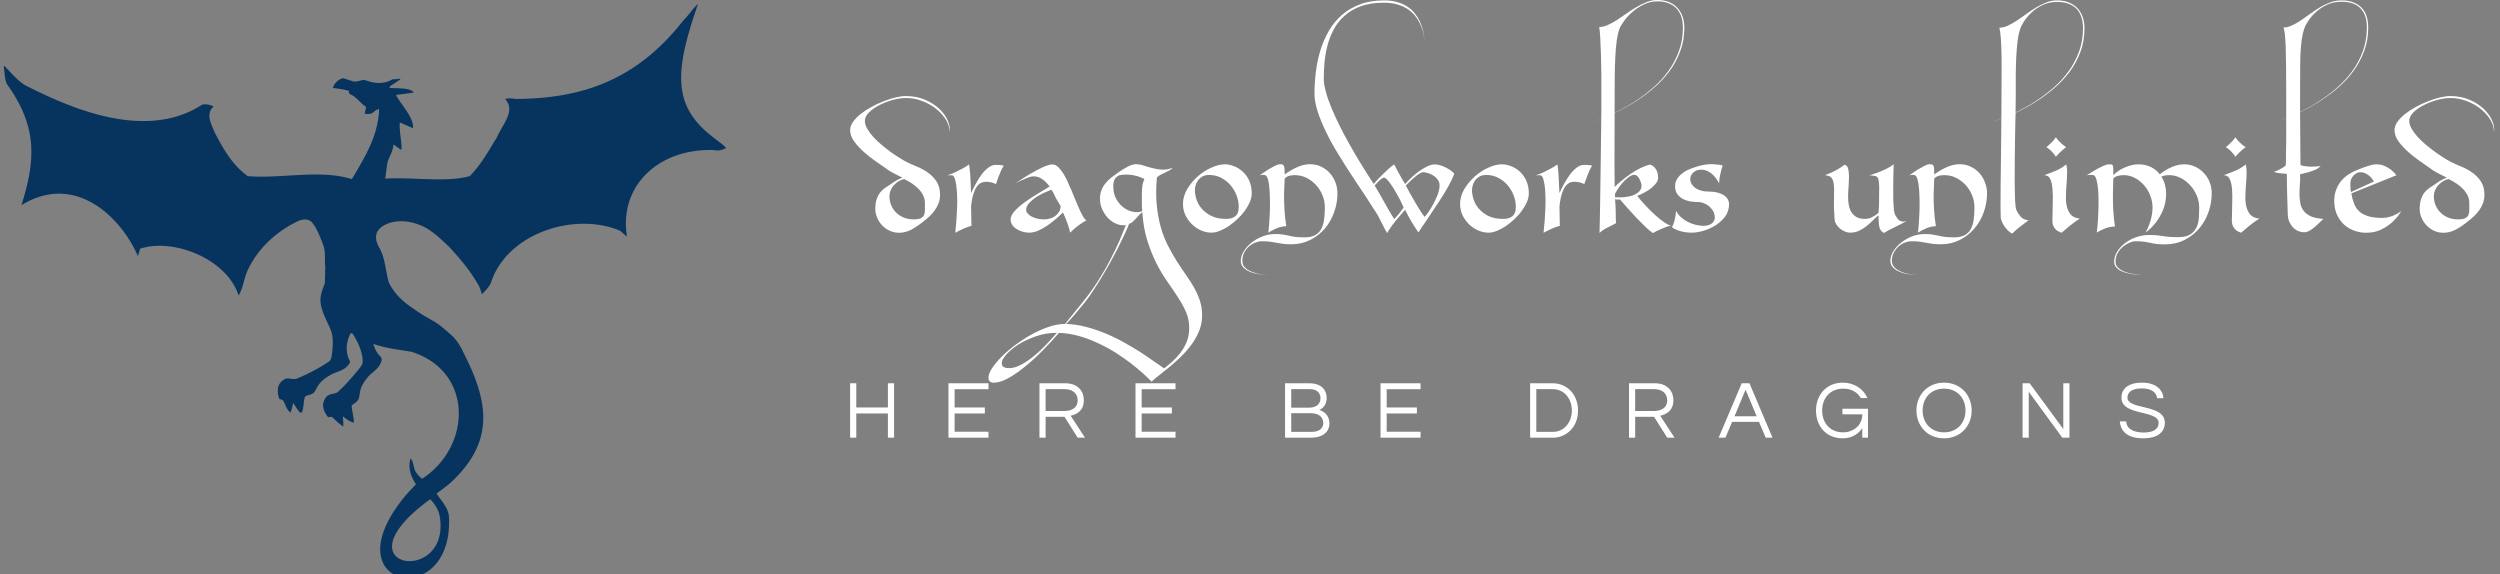 <svg data-v-423bf9ae="" xmlns="http://www.w3.org/2000/svg" viewBox="0 0 392 90" class="iconLeftSlogan"><rect x="0" y="0" width="392" height="90" fill="#808080" stroke="none"/><!----><!----><!----><g data-v-423bf9ae="" id="fc8671d7-3341-465e-8f3a-85ea6dfbd79b" fill="#ffffff" transform="matrix(1.531,0,0,1.531,136.514,15.047)"><path d="M3.58 0.01L3.58 0.01L3.58 0.01Q4.75 0.01 5.63 0.41L5.63 0.41L5.63 0.41Q6.51 0.80 7.08 1.37L7.08 1.37L7.08 1.37Q7.66 1.93 7.92 2.57L7.92 2.57L7.92 2.57Q8.18 3.21 8.09 3.68L8.09 3.68L8.09 3.68Q8.09 3.08 7.73 2.46L7.73 2.46L7.73 2.46Q7.36 1.85 6.74 1.34L6.74 1.34L6.74 1.34Q6.12 0.84 5.31 0.53L5.31 0.53L5.31 0.53Q4.51 0.21 3.63 0.21L3.63 0.21L3.63 0.21Q3.00 0.21 2.25 0.41L2.25 0.41L2.25 0.41Q1.51 0.62 0.88 0.95L0.88 0.95L0.88 0.95Q0.25 1.27-0.17 1.69L-0.17 1.69L-0.17 1.69Q-0.59 2.11-0.59 2.55L-0.59 2.55L-0.59 2.55Q-0.59 2.93-0.35 3.35L-0.35 3.35L-0.35 3.35Q-0.11 3.77 0.27 4.19L0.27 4.19L0.27 4.19Q0.64 4.61 1.12 5.00L1.12 5.00L1.12 5.00Q1.60 5.40 2.06 5.74L2.06 5.74L2.06 5.74Q2.53 6.08 2.96 6.34L2.96 6.34L2.96 6.34Q3.39 6.61 3.67 6.75L3.67 6.75L3.67 6.75Q4.07 6.96 4.66 7.20L4.66 7.20L4.66 7.20Q5.25 7.43 5.80 7.80L5.80 7.80L5.80 7.80Q6.34 8.16 6.73 8.72L6.73 8.72L6.73 8.72Q7.11 9.28 7.11 10.12L7.11 10.12L7.11 10.12Q7.11 10.58 6.97 10.96L6.97 10.96L6.97 10.96Q6.83 11.34 6.60 11.67L6.60 11.67L6.60 11.67Q6.37 12.00 6.07 12.29L6.07 12.29L6.07 12.29Q5.77 12.57 5.45 12.82L5.45 12.82L5.45 12.82Q4.77 13.37 4.17 13.69L4.17 13.69L4.17 13.69Q3.56 14.01 2.91 14.01L2.91 14.01L2.91 14.01Q2.37 14.01 1.92 13.79L1.92 13.79L1.92 13.79Q1.47 13.57 1.15 13.22L1.15 13.22L1.15 13.22Q0.83 12.87 0.65 12.43L0.65 12.43L0.65 12.43Q0.48 12.00 0.48 11.58L0.48 11.58L0.48 11.58Q0.48 10.98 0.62 10.57L0.62 10.57L0.62 10.57Q0.76 10.16 0.98 9.88L0.98 9.88L0.98 9.88Q1.20 9.60 1.49 9.41L1.49 9.41L1.49 9.41Q1.78 9.21 2.07 9.03L2.07 9.03L2.07 9.03Q2.35 8.82 2.65 8.65L2.65 8.65L2.65 8.65Q2.94 8.48 3.26 8.37L3.26 8.37L3.26 8.37Q2.76 8.13 2.29 7.88L2.29 7.88L2.29 7.88Q1.82 7.63 1.47 7.35L1.47 7.35L1.47 7.35Q1.08 7.08 0.48 6.66L0.48 6.66L0.48 6.66Q-0.13 6.24-0.70 5.73L-0.70 5.73L-0.70 5.73Q-1.27 5.22-1.69 4.65L-1.69 4.65L-1.69 4.65Q-2.10 4.07-2.10 3.50L-2.10 3.50L-2.10 3.50Q-2.10 3.08-1.80 2.65L-1.80 2.65L-1.80 2.65Q-1.50 2.23-1.02 1.84L-1.02 1.84L-1.02 1.84Q-0.53 1.46 0.09 1.12L0.09 1.12L0.09 1.12Q0.71 0.78 1.34 0.54L1.34 0.54L1.34 0.54Q1.97 0.29 2.56 0.15L2.56 0.15L2.56 0.15Q3.15 0.01 3.58 0.01ZM5.56 10.96L5.56 10.96L5.56 10.96Q5.56 10.54 5.38 10.19L5.38 10.19L5.38 10.19Q5.21 9.83 4.92 9.53L4.92 9.53L4.92 9.53Q4.63 9.23 4.25 8.97L4.25 8.97L4.25 8.97Q3.86 8.72 3.44 8.51L3.44 8.51L3.44 8.51Q3.19 8.55 2.93 8.70L2.93 8.70L2.93 8.70Q2.66 8.85 2.44 9.08L2.44 9.08L2.44 9.08Q2.21 9.31 2.07 9.63L2.07 9.63L2.07 9.63Q1.93 9.94 1.93 10.30L1.93 10.30L1.93 10.30Q1.93 10.75 2.10 11.17L2.10 11.17L2.10 11.17Q2.27 11.59 2.58 11.91L2.58 11.91L2.58 11.91Q2.90 12.24 3.36 12.44L3.36 12.44L3.36 12.44Q3.82 12.64 4.42 12.64L4.42 12.64L4.42 12.64Q4.90 12.64 5.14 12.52L5.14 12.52L5.14 12.52Q5.38 12.40 5.47 12.19L5.47 12.19L5.47 12.19Q5.56 11.97 5.56 11.66L5.56 11.66L5.56 11.66Q5.56 11.35 5.56 10.96ZM12.80 7.06L12.80 7.06L12.80 7.06Q13.01 7.06 13.24 7.07L13.24 7.07L13.24 7.07Q13.48 7.08 13.64 7.15L13.64 7.15L13.64 7.15Q13.48 7.36 13.34 7.69L13.34 7.69L13.34 7.69Q13.20 8.01 13.09 8.30L13.09 8.30L13.09 8.30Q12.95 8.67 12.84 9.03L12.84 9.03L12.84 9.03Q12.74 8.97 12.59 8.92L12.59 8.92L12.59 8.92Q12.46 8.88 12.27 8.83L12.27 8.83L12.27 8.83Q12.08 8.79 11.82 8.79L11.82 8.79L11.82 8.79Q11.40 8.79 11.12 9.02L11.12 9.02L11.12 9.02Q10.85 9.25 10.68 9.63L10.68 9.63L10.68 9.63Q10.51 10.00 10.42 10.44L10.42 10.44L10.42 10.44Q10.33 10.89 10.29 11.31L10.29 11.31L10.29 11.31Q10.29 12.12 10.31 12.57L10.31 12.57L10.31 12.57Q10.33 13.02 10.33 13.30L10.33 13.30L10.33 13.30Q10.15 13.34 9.93 13.42L9.93 13.42L9.93 13.42Q9.72 13.50 9.49 13.60L9.49 13.60L9.49 13.60Q9.27 13.71 9.05 13.81L9.05 13.81L9.05 13.81Q8.83 13.92 8.67 14.01L8.67 14.01L8.67 14.01Q8.74 13.38 8.79 12.71L8.79 12.71L8.79 12.71Q8.83 12.04 8.86 11.40L8.86 11.40L8.86 11.40Q8.88 10.75 8.86 10.17L8.86 10.17L8.86 10.17Q8.83 9.59 8.77 9.15L8.77 9.15L8.77 9.15Q8.71 8.71 8.61 8.43L8.61 8.43L8.61 8.43Q8.51 8.16 8.37 8.13L8.37 8.13L8.37 8.13Q8.30 8.12 8.22 8.12L8.22 8.12L8.22 8.12Q8.13 8.12 8.05 8.12L8.05 8.12L8.05 8.12Q7.95 8.12 7.85 8.13L7.85 8.13L7.85 8.13Q8.23 8.01 8.61 7.84L8.61 7.84L8.61 7.84Q8.93 7.69 9.32 7.48L9.32 7.48L9.32 7.48Q9.72 7.28 10.08 7.01L10.08 7.01L10.08 7.01Q10.12 7.20 10.15 7.51L10.15 7.51L10.15 7.51Q10.18 7.83 10.21 8.22L10.21 8.22L10.21 8.22Q10.23 8.62 10.25 9.07L10.25 9.07L10.25 9.07Q10.26 9.52 10.29 9.95L10.29 9.95L10.29 9.95Q10.50 9.48 10.78 8.97L10.78 8.97L10.78 8.97Q11.06 8.46 11.38 8.03L11.38 8.03L11.38 8.03Q11.70 7.60 12.07 7.33L12.07 7.33L12.07 7.33Q12.43 7.06 12.80 7.06ZM20.51 9.52L20.51 9.52L20.51 9.52Q20.62 9.79 20.83 10.30L20.83 10.30L20.83 10.30Q21.04 10.82 21.27 11.35L21.27 11.35L21.27 11.35Q21.50 11.89 21.73 12.29L21.73 12.29L21.73 12.29Q21.95 12.70 22.11 12.73L22.11 12.73L22.11 12.73Q21.69 12.96 21.23 13.30L21.23 13.30L21.23 13.30Q20.78 13.64 20.44 14L20.44 14L20.44 14Q20.37 13.69 20.19 13.14L20.19 13.14L20.19 13.14Q20.01 12.59 19.70 11.93L19.70 11.93L19.70 11.93Q19.43 12.19 19.03 12.55L19.03 12.55L19.03 12.55Q18.62 12.91 18.16 13.23L18.16 13.23L18.16 13.23Q17.70 13.55 17.20 13.78L17.20 13.78L17.20 13.78Q16.70 14 16.25 14L16.25 14L16.25 14Q15.93 14 15.59 13.91L15.59 13.91L15.59 13.91Q15.25 13.82 14.97 13.64L14.97 13.64L14.97 13.64Q14.69 13.47 14.51 13.22L14.51 13.22L14.51 13.22Q14.34 12.96 14.34 12.64L14.34 12.64L14.34 12.64Q14.34 12.25 14.74 11.80L14.74 11.80L14.74 11.80Q15.15 11.35 15.75 10.91L15.75 10.91L15.75 10.91Q16.35 10.47 17.05 10.05L17.05 10.05L17.05 10.05Q17.75 9.63 18.34 9.27L18.34 9.27L18.34 9.27Q17.91 8.72 17.52 8.48L17.52 8.48L17.52 8.48Q17.14 8.23 16.67 8.23L16.67 8.23L16.67 8.23Q16.48 8.23 16.16 8.34L16.16 8.34L16.16 8.34Q15.85 8.46 15.55 8.60L15.55 8.60L15.55 8.60Q15.19 8.75 14.83 8.95L14.83 8.95L14.83 8.95Q15.61 8.41 16.34 7.98L16.34 7.98L16.34 7.98Q16.65 7.80 16.97 7.63L16.97 7.63L16.97 7.63Q17.29 7.46 17.59 7.32L17.59 7.32L17.59 7.32Q17.89 7.18 18.15 7.10L18.15 7.10L18.15 7.10Q18.41 7.01 18.59 7.01L18.59 7.01L18.59 7.01Q18.94 7.01 19.24 7.31L19.24 7.31L19.24 7.31Q19.54 7.62 19.79 8.03L19.79 8.03L19.79 8.03Q20.03 8.44 20.21 8.86L20.21 8.86L20.21 8.86Q20.38 9.28 20.51 9.52ZM17.77 12.64L17.77 12.64L17.77 12.64Q18.10 12.64 18.41 12.54L18.41 12.54L18.41 12.54Q18.72 12.45 18.95 12.26L18.95 12.26L18.95 12.26Q19.18 12.08 19.32 11.83L19.32 11.83L19.32 11.83Q19.46 11.58 19.46 11.28L19.46 11.28L19.46 11.28Q19.35 11.10 19.22 10.88L19.22 10.88L19.22 10.88Q19.10 10.67 18.98 10.47L18.98 10.47L18.98 10.47Q18.87 10.22 18.75 9.99L18.75 9.99L18.75 9.99Q18.63 9.76 18.51 9.60L18.51 9.60L18.51 9.60Q18.20 9.72 17.76 9.92L17.76 9.92L17.76 9.92Q17.32 10.12 16.91 10.39L16.91 10.39L16.91 10.39Q16.51 10.67 16.22 10.99L16.22 10.99L16.22 10.99Q15.93 11.31 15.93 11.66L15.93 11.66L15.93 11.66Q15.93 11.86 16.08 12.03L16.08 12.03L16.08 12.03Q16.23 12.21 16.47 12.34L16.47 12.34L16.47 12.34Q16.72 12.47 17.05 12.56L17.05 12.56L17.05 12.56Q17.39 12.64 17.77 12.64ZM29.32 8.34L29.32 8.34L29.32 8.34Q29.18 9.90 29.30 11.16L29.30 11.16L29.30 11.16Q29.43 12.42 29.72 13.45L29.72 13.45L29.72 13.45Q30.02 14.49 30.45 15.33L30.45 15.33L30.45 15.33Q30.88 16.17 31.35 16.91L31.35 16.91L31.35 16.91Q31.82 17.64 32.28 18.30L32.28 18.30L32.28 18.30Q32.75 18.96 33.12 19.61L33.12 19.61L33.12 19.61Q33.49 20.27 33.72 20.96L33.72 20.96L33.72 20.96Q33.95 21.66 33.95 22.47L33.95 22.47L33.95 22.47Q33.95 23.32 33.64 24.08L33.64 24.08L33.64 24.08Q33.33 24.84 32.84 25.49L32.84 25.49L32.84 25.49Q32.35 26.15 31.76 26.73L31.76 26.73L31.76 26.73Q31.16 27.30 30.59 27.77L30.59 27.77L30.59 27.77Q30.02 28.24 29.53 28.62L29.53 28.62L29.53 28.62Q29.05 28.99 28.78 29.26L28.78 29.26L28.78 29.26Q28.43 28.90 27.87 28.39L27.87 28.39L27.87 28.39Q27.31 27.89 26.60 27.34L26.60 27.34L26.60 27.34Q25.89 26.80 25.04 26.26L25.04 26.26L25.04 26.26Q24.19 25.73 23.25 25.30L23.25 25.30L23.25 25.30Q22.32 24.86 21.32 24.58L21.32 24.58L21.32 24.58Q20.31 24.30 19.29 24.26L19.29 24.26L19.29 24.26Q18.54 25.14 17.66 26.03L17.66 26.03L17.66 26.03Q16.79 26.92 15.91 27.64L15.91 27.64L15.91 27.64Q15.04 28.36 14.21 28.84L14.21 28.84L14.21 28.84Q13.38 29.32 12.73 29.36L12.73 29.36L12.73 29.36Q12.43 29.39 12.25 29.27L12.25 29.27L12.25 29.27Q12.07 29.15 12.07 28.83L12.07 28.83L12.07 28.83Q12.07 28.45 12.43 27.89L12.43 27.89L12.43 27.89Q12.80 27.33 13.40 26.72L13.40 26.72L13.40 26.72Q14.01 26.11 14.81 25.51L14.81 25.51L14.81 25.51Q15.61 24.91 16.48 24.43L16.48 24.43L16.48 24.43Q17.35 23.95 18.23 23.65L18.23 23.65L18.23 23.65Q19.12 23.35 19.91 23.35L19.91 23.35L19.91 23.35Q20.33 22.83 20.71 22.36L20.71 22.36L20.71 22.36Q21.08 21.88 21.39 21.52L21.39 21.52L21.39 21.52Q22.44 20.27 23.22 19.05L23.22 19.05L23.22 19.05Q24.00 17.84 24.56 16.74L24.56 16.74L24.56 16.74Q25.13 15.65 25.52 14.74L25.52 14.74L25.52 14.74Q25.90 13.83 26.15 13.20L26.15 13.20L26.15 13.20Q26.10 13.23 26.03 13.24L26.03 13.24L26.03 13.24Q25.96 13.24 25.86 13.24L25.86 13.24L25.86 13.24Q25.44 13.24 25.02 13.03L25.02 13.03L25.02 13.03Q24.60 12.81 24.26 12.45L24.26 12.45L24.26 12.45Q23.93 12.08 23.71 11.59L23.71 11.59L23.71 11.59Q23.49 11.09 23.49 10.53L23.49 10.53L23.49 10.53Q23.49 10.02 23.65 9.63L23.65 9.63L23.65 9.63Q23.80 9.24 24.07 8.93L24.07 8.93L24.07 8.93Q24.33 8.61 24.66 8.35L24.66 8.35L24.66 8.35Q24.99 8.09 25.35 7.84L25.35 7.84L25.35 7.84Q25.90 7.46 26.37 7.22L26.37 7.22L26.37 7.22Q26.84 6.99 27.16 6.99L27.16 6.99L27.16 6.99Q27.54 6.99 27.96 7.13L27.96 7.13L27.96 7.13Q28.39 7.27 28.87 7.39L28.87 7.39L28.87 7.39Q29.34 7.52 29.87 7.55L29.87 7.55L29.87 7.55Q30.39 7.57 30.97 7.34L30.97 7.34L30.97 7.34Q30.77 7.53 30.56 7.65L30.56 7.65L30.56 7.65Q30.35 7.77 30.14 7.86L30.14 7.86L30.14 7.86Q29.93 7.95 29.72 8.06L29.72 8.06L29.72 8.06Q29.51 8.16 29.32 8.34ZM24.85 9.23L24.85 9.23L24.85 9.23Q24.85 10.01 25.16 10.56L25.16 10.56L25.16 10.56Q25.48 11.12 25.94 11.45L25.94 11.45L25.94 11.45Q26.39 11.77 26.90 11.87L26.90 11.87L26.90 11.87Q27.41 11.96 27.82 11.80L27.82 11.80L27.82 11.80Q27.79 11.51 27.78 11.25L27.78 11.25L27.78 11.25Q27.78 10.99 27.78 10.70L27.78 10.70L27.78 10.70Q27.78 10.32 27.78 10.02L27.78 10.02L27.78 10.02Q27.78 9.73 27.80 9.48L27.80 9.48L27.80 9.48Q27.82 9.23 27.87 9.00L27.87 9.00L27.87 9.00Q27.93 8.76 28.04 8.51L28.04 8.51L28.04 8.51Q27.87 8.41 27.59 8.31L27.59 8.31L27.59 8.31Q27.31 8.20 26.97 8.13L26.97 8.13L26.97 8.13Q26.63 8.06 26.24 8.05L26.24 8.05L26.24 8.05Q25.84 8.04 25.47 8.12L25.47 8.12L25.47 8.12Q25.13 8.29 24.99 8.55L24.99 8.55L24.99 8.55Q24.85 8.82 24.85 9.23ZM13.99 27.86L13.99 27.86L13.99 27.86Q14.50 27.93 15.13 27.66L15.13 27.66L15.13 27.66Q15.75 27.38 16.41 26.88L16.41 26.88L16.41 26.88Q17.08 26.38 17.76 25.69L17.76 25.69L17.76 25.69Q18.44 25.00 19.07 24.26L19.07 24.26L19.07 24.26Q17.93 24.26 16.91 24.62L16.91 24.62L16.91 24.62Q15.89 24.98 15.11 25.47L15.11 25.47L15.11 25.47Q14.34 25.97 13.88 26.50L13.88 26.50L13.88 26.50Q13.43 27.02 13.43 27.34L13.43 27.34L13.43 27.34Q13.43 27.64 13.61 27.75L13.61 27.75L13.61 27.75Q13.79 27.86 13.99 27.86ZM30.06 27.90L30.06 27.90L30.06 27.90Q30.44 27.61 30.88 27.22L30.88 27.22L30.88 27.22Q31.33 26.82 31.72 26.31L31.72 26.31L31.72 26.31Q32.12 25.79 32.38 25.16L32.38 25.16L32.38 25.16Q32.63 24.53 32.63 23.74L32.63 23.74L32.63 23.74Q32.63 22.89 32.31 22.15L32.31 22.15L32.31 22.15Q31.99 21.41 31.49 20.64L31.49 20.64L31.49 20.64Q31.00 19.88 30.41 19.05L30.41 19.05L30.41 19.05Q29.82 18.21 29.29 17.18L29.29 17.18L29.29 17.18Q28.76 16.14 28.35 14.85L28.35 14.85L28.35 14.85Q27.94 13.57 27.82 11.89L27.82 11.89L27.82 11.89Q27.61 12.07 27.44 12.26L27.44 12.26L27.44 12.26Q27.27 12.45 27.12 12.61L27.12 12.61L27.12 12.61Q26.96 12.78 26.81 12.91L26.81 12.91L26.81 12.91Q26.66 13.05 26.47 13.10L26.47 13.10L26.47 13.10Q26.33 13.48 26.03 14.13L26.03 14.13L26.03 14.13Q25.73 14.78 25.33 15.57L25.33 15.57L25.33 15.57Q24.92 16.37 24.44 17.23L24.44 17.23L24.44 17.23Q23.95 18.10 23.44 18.93L23.44 18.93L23.44 18.93Q22.93 19.75 22.43 20.48L22.43 20.48L22.43 20.48Q21.92 21.20 21.48 21.69L21.48 21.69L21.48 21.69Q21.32 21.88 20.94 22.34L20.94 22.34L20.94 22.34Q20.57 22.79 20.03 23.35L20.03 23.35L20.03 23.35Q21.04 23.38 22.06 23.65L22.06 23.65L22.06 23.65Q23.07 23.91 24.05 24.32L24.05 24.32L24.05 24.32Q25.02 24.72 25.91 25.22L25.91 25.22L25.91 25.22Q26.81 25.72 27.59 26.21L27.59 26.21L27.59 26.21Q28.36 26.71 28.99 27.16L28.99 27.16L28.99 27.16Q29.62 27.61 30.06 27.90ZM33.21 9.66L33.21 9.66L33.21 9.66Q33.21 10.08 33.37 10.59L33.37 10.59L33.37 10.59Q33.53 11.10 33.91 11.54L33.91 11.54L33.91 11.54Q34.29 11.98 34.90 12.29L34.90 12.29L34.90 12.29Q35.50 12.59 36.39 12.59L36.39 12.59L36.39 12.59Q36.85 12.59 37.11 12.46L37.11 12.46L37.11 12.46Q37.38 12.33 37.51 12.14L37.51 12.14L37.51 12.14Q37.63 11.96 37.67 11.75L37.67 11.75L37.67 11.75Q37.70 11.54 37.70 11.35L37.70 11.35L37.70 11.35Q37.70 10.75 37.47 10.16L37.47 10.16L37.47 10.16Q37.24 9.58 36.83 9.11L36.83 9.11L36.83 9.11Q36.43 8.65 35.88 8.37L35.88 8.37L35.88 8.37Q35.32 8.09 34.68 8.09L34.68 8.09L34.68 8.09Q34.26 8.09 33.98 8.25L33.98 8.25L33.98 8.25Q33.70 8.41 33.52 8.66L33.52 8.66L33.52 8.66Q33.35 8.90 33.28 9.18L33.28 9.18L33.28 9.18Q33.21 9.45 33.21 9.66ZM36.29 7L36.29 7L36.29 7Q36.71 7 37.19 7.18L37.19 7.18L37.19 7.18Q37.67 7.36 38.09 7.73L38.09 7.73L38.09 7.73Q38.50 8.09 38.77 8.66L38.77 8.66L38.77 8.66Q39.03 9.23 39.03 9.98L39.03 9.98L39.03 9.98Q39.03 10.42 38.83 10.88L38.83 10.88L38.83 10.88Q38.63 11.34 38.30 11.79L38.30 11.79L38.30 11.79Q37.97 12.24 37.54 12.63L37.54 12.63L37.54 12.63Q37.11 13.03 36.66 13.34L36.66 13.34L36.66 13.34Q36.20 13.64 35.75 13.82L35.75 13.82L35.75 13.82Q35.29 14 34.92 14L34.92 14L34.92 14Q34.34 14 33.82 13.76L33.82 13.76L33.82 13.76Q33.29 13.52 32.89 13.12L32.89 13.12L32.89 13.12Q32.48 12.71 32.23 12.19L32.23 12.19L32.23 12.19Q31.99 11.66 31.99 11.07L31.99 11.07L31.99 11.07Q31.99 10.28 32.42 9.54L32.42 9.54L32.42 9.54Q32.86 8.81 33.50 8.24L33.50 8.24L33.50 8.24Q34.15 7.67 34.90 7.34L34.90 7.34L34.90 7.34Q35.64 7 36.29 7ZM45.00 6.99L45.00 6.99L45.00 6.99Q45.63 6.99 46.14 7.24L46.14 7.24L46.14 7.24Q46.66 7.49 47.03 7.90L47.03 7.90L47.03 7.90Q47.40 8.32 47.61 8.86L47.61 8.86L47.61 8.86Q47.81 9.39 47.81 9.97L47.81 9.97L47.81 9.97Q47.81 10.96 47.47 11.91L47.47 11.91L47.47 11.91Q47.14 12.85 46.52 13.58L46.52 13.58L46.52 13.58Q45.89 14.31 45.02 14.75L45.02 14.75L45.02 14.75Q44.14 15.19 43.06 15.19L43.06 15.19L43.06 15.19Q42.52 15.19 42.20 15.14L42.20 15.14L42.20 15.14Q41.89 15.09 41.60 15.04L41.60 15.04L41.60 15.04Q41.31 14.98 40.97 14.93L40.97 14.93L40.97 14.93Q40.63 14.88 40.03 14.88L40.03 14.88L40.03 14.88Q39.77 14.88 39.44 15.00L39.44 15.00L39.44 15.00Q39.10 15.12 38.80 15.37L38.80 15.37L38.80 15.37Q38.50 15.62 38.28 16.00L38.28 16.00L38.28 16.00Q38.07 16.38 38.07 16.88L38.07 16.88L38.07 16.88Q38.07 17.15 38.18 17.35L38.18 17.35L38.18 17.35Q38.29 17.54 38.48 17.70L38.48 17.70L38.48 17.70Q38.67 17.85 38.91 17.95L38.91 17.95L38.91 17.95Q39.14 18.06 39.40 18.13L39.40 18.13L39.40 18.13Q39.97 18.30 40.73 18.34L40.73 18.34L40.73 18.34Q39.93 18.31 39.31 18.16L39.31 18.16L39.31 18.16Q39.05 18.09 38.79 17.98L38.79 17.98L38.79 17.98Q38.54 17.88 38.35 17.72L38.35 17.72L38.35 17.72Q38.15 17.57 38.03 17.37L38.03 17.37L38.03 17.37Q37.91 17.16 37.91 16.88L37.91 16.88L37.91 16.88Q37.91 16.41 38.21 15.92L38.21 15.92L38.21 15.92Q38.50 15.43 38.99 15.04L38.99 15.04L38.99 15.04Q39.48 14.64 40.12 14.39L40.12 14.39L40.12 14.39Q40.75 14.14 41.44 14.14L41.44 14.14L41.44 14.14Q41.96 14.14 42.27 14.20L42.27 14.20L42.27 14.20Q42.57 14.25 42.85 14.31L42.85 14.31L42.85 14.31Q43.13 14.38 43.48 14.43L43.48 14.43L43.48 14.43Q43.83 14.48 44.44 14.48L44.44 14.48L44.44 14.48Q45.07 14.48 45.47 14.28L45.47 14.28L45.47 14.28Q45.88 14.08 46.11 13.70L46.11 13.70L46.11 13.70Q46.34 13.31 46.43 12.75L46.43 12.75L46.43 12.75Q46.52 12.18 46.52 11.42L46.52 11.42L46.52 11.42Q46.52 10.75 46.27 10.15L46.27 10.15L46.27 10.15Q46.02 9.55 45.59 9.09L45.59 9.09L45.59 9.09Q45.16 8.64 44.61 8.37L44.61 8.37L44.61 8.37Q44.06 8.11 43.46 8.11L43.46 8.11L43.46 8.11Q43.09 8.11 42.85 8.18L42.85 8.18L42.85 8.18Q42.62 8.25 42.41 8.44L42.41 8.44L42.41 8.44Q42.41 8.60 42.38 9.03L42.38 9.03L42.38 9.03Q42.35 9.46 42.34 10.11L42.34 10.11L42.34 10.11Q42.34 10.75 42.38 11.58L42.38 11.58L42.38 11.58Q42.42 12.40 42.57 13.34L42.57 13.34L42.57 13.34Q42.10 13.34 41.60 13.55L41.60 13.55L41.60 13.55Q41.10 13.76 40.73 14L40.73 14L40.73 14Q40.77 13.75 40.81 13.23L40.81 13.23L40.81 13.23Q40.85 12.71 40.88 12.09L40.88 12.09L40.88 12.09Q40.91 11.47 40.90 10.79L40.90 10.79L40.90 10.79Q40.89 10.12 40.85 9.55L40.85 9.55L40.85 9.55Q40.81 8.99 40.71 8.59L40.71 8.59L40.71 8.59Q40.60 8.19 40.42 8.11L40.42 8.11L40.42 8.11Q40.18 8.06 40.00 8.09L40.00 8.09L40.00 8.09Q39.91 8.11 39.84 8.13L39.84 8.13L39.84 8.13Q40.29 7.81 40.68 7.56L40.68 7.56L40.68 7.56Q41.02 7.35 41.37 7.17L41.37 7.17L41.37 7.17Q41.72 6.99 41.94 6.99L41.94 6.99L41.94 6.99Q42.10 6.99 42.19 7.02L42.19 7.02L42.19 7.02Q42.28 7.06 42.33 7.17L42.33 7.17L42.33 7.17Q42.38 7.29 42.39 7.50L42.39 7.50L42.39 7.50Q42.41 7.70 42.41 8.04L42.41 8.04L42.41 8.04Q43.08 7.55 43.74 7.27L43.74 7.27L43.74 7.27Q44.39 6.99 45.00 6.99ZM57.78 7.01L57.78 7.01L57.78 7.01Q58.04 7.01 58.35 7.10L58.35 7.10L58.35 7.10Q58.66 7.20 58.93 7.34L58.93 7.34L58.93 7.34Q59.21 7.48 59.43 7.64L59.43 7.64L59.43 7.64Q59.65 7.81 59.78 7.97L59.78 7.97L59.78 7.97Q59.54 8.60 59.13 9.32L59.13 9.32L59.13 9.32Q58.72 10.05 58.21 10.82L58.21 10.82L58.21 10.82Q57.71 11.59 57.16 12.40L57.16 12.40L57.16 12.40Q56.62 13.20 56.10 13.97L56.10 13.97L56.10 13.97Q55.73 13.44 55.38 12.85L55.38 12.85L55.38 12.85Q55.03 12.26 54.74 11.65L54.74 11.65L54.74 11.65Q54.32 12.14 53.86 12.68L53.86 12.68L53.86 12.68Q53.40 13.22 52.98 13.89L52.98 13.89L52.98 13.89Q52.98 13.92 52.96 13.94L52.96 13.94L52.96 13.94Q52.95 13.97 52.93 14L52.93 14L52.91 14.06L52.91 14.06Q52.71 13.75 52.47 13.25L52.47 13.25L52.47 13.25Q52.23 12.75 51.94 12.21L51.94 12.21L51.94 12.21Q51.39 11.33 50.71 10.30L50.71 10.30L50.71 10.30Q50.02 9.28 49.30 8.18L49.30 8.18L49.30 8.18Q48.58 7.08 47.89 5.95L47.89 5.95L47.89 5.95Q47.19 4.82 46.66 3.72L46.66 3.72L46.66 3.72Q46.12 2.62 45.79 1.61L45.79 1.61L45.79 1.61Q45.46 0.60 45.46-0.27L45.46-0.27L45.46-0.27Q45.46-1.34 45.60-2.47L45.60-2.47L45.60-2.47Q45.74-3.60 46.06-4.66L46.06-4.66L46.06-4.66Q46.38-5.71 46.92-6.65L46.92-6.65L46.92-6.65Q47.46-7.59 48.25-8.28L48.25-8.28L48.25-8.28Q49.04-8.97 50.11-9.38L50.11-9.38L50.11-9.38Q51.18-9.79 52.58-9.79L52.58-9.79L52.58-9.79Q53.38-9.79 53.98-9.60L53.98-9.60L53.98-9.60Q54.59-9.42 55.03-9.11L55.03-9.11L55.03-9.11Q55.47-8.81 55.76-8.42L55.76-8.42L55.76-8.42Q56.06-8.04 56.25-7.63L56.25-7.63L56.25-7.63Q56.70-6.68 56.74-5.47L56.74-5.47L56.74-5.47Q56.69-6.61 56.22-7.50L56.22-7.50L56.22-7.50Q56.03-7.88 55.73-8.25L55.73-8.25L55.73-8.25Q55.43-8.62 54.98-8.91L54.98-8.91L54.98-8.91Q54.54-9.20 53.95-9.37L53.95-9.37L53.95-9.37Q53.35-9.55 52.58-9.55L52.58-9.55L52.58-9.55Q51.18-9.55 50.18-9.18L50.18-9.18L50.18-9.18Q49.18-8.81 48.50-8.18L48.50-8.18L48.50-8.18Q47.81-7.56 47.40-6.75L47.40-6.75L47.40-6.75Q46.98-5.95 46.77-5.09L46.77-5.09L46.77-5.09Q46.55-4.23 46.48-3.37L46.48-3.37L46.48-3.37Q46.41-2.51 46.41-1.79L46.41-1.79L46.41-1.79Q46.41-1.19 46.63-0.41L46.63-0.41L46.63-0.41Q46.84 0.38 47.21 1.25L47.21 1.25L47.21 1.25Q47.57 2.13 48.03 3.04L48.03 3.04L48.03 3.04Q48.48 3.96 48.97 4.82L48.97 4.82L48.97 4.82Q50.09 6.83 51.53 9.02L51.53 9.02L51.53 9.02Q51.62 8.89 51.87 8.62L51.87 8.62L51.87 8.62Q52.12 8.34 52.43 8.04L52.43 8.04L52.43 8.04Q52.74 7.73 53.06 7.45L53.06 7.45L53.06 7.45Q53.38 7.17 53.62 7.01L53.62 7.01L53.62 7.01Q53.80 7.38 54.12 7.95L54.12 7.95L54.12 7.95Q54.43 8.53 54.74 9.02L54.74 9.02L54.74 9.02Q54.95 8.78 55.31 8.43L55.31 8.43L55.31 8.43Q55.66 8.09 56.08 7.78L56.08 7.78L56.08 7.78Q56.50 7.46 56.95 7.24L56.95 7.24L56.95 7.24Q57.39 7.01 57.78 7.01ZM53.62 12.61L53.62 12.61L53.62 12.61Q54.12 12.11 54.59 11.42L54.59 11.42L54.59 11.42Q54.52 11.26 54.38 10.97L54.38 10.97L54.38 10.97Q54.25 10.68 54.06 10.34L54.06 10.34L54.06 10.34Q53.87 10.00 53.67 9.65L53.67 9.65L53.67 9.65Q53.47 9.30 53.26 9.02L53.26 9.02L53.26 9.02Q53.06 8.74 52.88 8.55L52.88 8.55L52.88 8.55Q52.70 8.37 52.58 8.37L52.58 8.37L52.58 8.37Q52.49 8.37 52.37 8.45L52.37 8.45L52.37 8.45Q52.25 8.53 52.12 8.64L52.12 8.64L52.12 8.64Q52.00 8.76 51.87 8.90L51.87 8.90L51.87 8.90Q51.74 9.04 51.62 9.17L51.62 9.17L51.62 9.17Q52.11 9.97 52.62 10.90L52.62 10.90L52.62 10.90Q53.13 11.83 53.62 12.61ZM56.74 12.38L56.74 12.38L56.74 12.38Q56.90 12.22 57.16 11.85L57.16 11.85L57.16 11.85Q57.41 11.48 57.66 11.02L57.66 11.02L57.66 11.02Q57.90 10.56 58.09 10.06L58.09 10.06L58.09 10.06Q58.27 9.56 58.27 9.17L58.27 9.17L58.27 9.17Q58.27 8.82 58.07 8.56L58.07 8.56L58.07 8.56Q57.88 8.30 57.60 8.13L57.60 8.13L57.60 8.13Q57.33 7.97 57.05 7.89L57.05 7.89L57.05 7.89Q56.77 7.81 56.59 7.81L56.59 7.81L56.59 7.81Q56.41 7.81 56.14 7.99L56.14 7.99L56.14 7.99Q55.87 8.18 55.61 8.41L55.61 8.41L55.61 8.41Q55.34 8.64 55.13 8.86L55.13 8.86L55.13 8.86Q54.91 9.09 54.81 9.17L54.81 9.17L54.81 9.17Q54.96 9.46 55.22 9.93L55.22 9.93L55.22 9.93Q55.47 10.39 55.75 10.86L55.75 10.86L55.75 10.86Q56.03 11.33 56.29 11.75L56.29 11.75L56.29 11.75Q56.56 12.17 56.74 12.38ZM61.59 9.66L61.59 9.66L61.59 9.66Q61.59 10.08 61.75 10.59L61.75 10.59L61.75 10.59Q61.91 11.10 62.29 11.54L62.29 11.54L62.29 11.54Q62.66 11.98 63.27 12.29L63.27 12.29L63.27 12.29Q63.88 12.59 64.76 12.59L64.76 12.59L64.76 12.59Q65.23 12.59 65.49 12.46L65.49 12.46L65.49 12.46Q65.76 12.33 65.88 12.14L65.88 12.14L65.88 12.14Q66.01 11.96 66.05 11.75L66.05 11.75L66.05 11.75Q66.08 11.54 66.08 11.35L66.08 11.35L66.08 11.35Q66.08 10.75 65.85 10.16L65.85 10.16L65.85 10.16Q65.62 9.58 65.21 9.11L65.21 9.11L65.21 9.11Q64.81 8.65 64.25 8.37L64.25 8.37L64.25 8.37Q63.70 8.09 63.06 8.09L63.06 8.09L63.06 8.09Q62.64 8.09 62.36 8.25L62.36 8.25L62.36 8.25Q62.08 8.41 61.90 8.66L61.90 8.66L61.90 8.66Q61.73 8.90 61.66 9.18L61.66 9.18L61.66 9.18Q61.59 9.45 61.59 9.66ZM64.67 7L64.67 7L64.67 7Q65.09 7 65.57 7.18L65.57 7.18L65.57 7.18Q66.05 7.36 66.47 7.73L66.47 7.73L66.47 7.73Q66.88 8.09 67.14 8.66L67.14 8.66L67.14 8.66Q67.41 9.23 67.41 9.98L67.41 9.98L67.41 9.98Q67.41 10.42 67.21 10.88L67.21 10.88L67.21 10.88Q67.00 11.34 66.67 11.79L66.67 11.79L66.67 11.79Q66.35 12.24 65.92 12.63L65.92 12.63L65.92 12.63Q65.49 13.03 65.04 13.34L65.04 13.34L65.04 13.34Q64.58 13.64 64.13 13.82L64.13 13.82L64.13 13.82Q63.67 14 63.29 14L63.29 14L63.29 14Q62.72 14 62.20 13.76L62.20 13.76L62.20 13.76Q61.67 13.52 61.26 13.12L61.26 13.12L61.26 13.12Q60.86 12.71 60.61 12.19L60.61 12.19L60.61 12.19Q60.37 11.66 60.37 11.07L60.37 11.07L60.37 11.07Q60.37 10.28 60.80 9.54L60.80 9.54L60.80 9.54Q61.24 8.81 61.88 8.24L61.88 8.24L61.88 8.24Q62.52 7.67 63.27 7.34L63.27 7.34L63.27 7.34Q64.02 7 64.67 7ZM73.05 7.06L73.05 7.06L73.05 7.06Q73.26 7.06 73.50 7.07L73.50 7.07L73.50 7.07Q73.74 7.08 73.89 7.15L73.89 7.15L73.89 7.15Q73.74 7.36 73.60 7.69L73.60 7.69L73.60 7.69Q73.46 8.01 73.35 8.30L73.35 8.30L73.35 8.30Q73.21 8.67 73.09 9.03L73.09 9.03L73.09 9.03Q73.00 8.97 72.84 8.92L72.84 8.92L72.84 8.92Q72.72 8.88 72.53 8.83L72.53 8.83L72.53 8.83Q72.34 8.79 72.07 8.79L72.07 8.79L72.07 8.79Q71.65 8.79 71.38 9.02L71.38 9.02L71.38 9.02Q71.11 9.25 70.94 9.63L70.94 9.63L70.94 9.63Q70.77 10.00 70.68 10.44L70.68 10.44L70.68 10.44Q70.59 10.89 70.55 11.31L70.55 11.31L70.55 11.31Q70.55 12.12 70.57 12.57L70.57 12.57L70.57 12.57Q70.59 13.02 70.59 13.30L70.59 13.30L70.59 13.30Q70.41 13.34 70.19 13.42L70.19 13.42L70.19 13.42Q69.97 13.50 69.75 13.60L69.75 13.60L69.75 13.60Q69.52 13.71 69.31 13.81L69.31 13.81L69.31 13.81Q69.09 13.92 68.92 14.01L68.92 14.01L68.92 14.01Q68.99 13.38 69.04 12.71L69.04 12.71L69.04 12.71Q69.09 12.04 69.11 11.40L69.11 11.40L69.11 11.40Q69.13 10.75 69.11 10.17L69.11 10.17L69.11 10.17Q69.09 9.59 69.03 9.15L69.03 9.15L69.03 9.15Q68.96 8.71 68.87 8.43L68.87 8.43L68.87 8.43Q68.77 8.16 68.63 8.13L68.63 8.13L68.63 8.13Q68.56 8.12 68.47 8.12L68.47 8.12L68.47 8.12Q68.39 8.12 68.31 8.12L68.31 8.12L68.31 8.12Q68.21 8.12 68.11 8.13L68.11 8.13L68.11 8.13Q68.49 8.01 68.87 7.84L68.87 7.84L68.87 7.84Q69.19 7.69 69.58 7.48L69.58 7.48L69.58 7.48Q69.97 7.28 70.34 7.01L70.34 7.01L70.34 7.01Q70.38 7.20 70.41 7.51L70.41 7.51L70.41 7.51Q70.43 7.83 70.46 8.22L70.46 8.22L70.46 8.22Q70.49 8.62 70.50 9.07L70.50 9.07L70.50 9.07Q70.52 9.52 70.55 9.95L70.55 9.95L70.55 9.95Q70.76 9.48 71.04 8.97L71.04 8.97L71.04 8.97Q71.32 8.46 71.64 8.03L71.64 8.03L71.64 8.03Q71.96 7.60 72.32 7.33L72.32 7.33L72.32 7.33Q72.69 7.06 73.05 7.06ZM78.51 10.23L78.51 10.23L78.51 10.23Q78.89 10.71 79.39 11.25L79.39 11.25L79.39 11.25Q79.90 11.79 80.40 12.24L80.40 12.24L80.40 12.24Q80.91 12.70 81.34 12.98L81.34 12.98L81.34 12.98Q81.77 13.27 82.01 13.26L82.01 13.26L82.01 13.26Q81.77 13.31 81.52 13.40L81.52 13.40L81.52 13.40Q81.27 13.50 81.02 13.60L81.02 13.60L81.02 13.60Q80.77 13.71 80.53 13.82L80.53 13.82L80.53 13.82Q80.30 13.94 80.12 14.04L80.12 14.04L80.12 14.04Q79.83 13.86 79.39 13.44L79.39 13.44L79.39 13.44Q78.95 13.02 78.46 12.51L78.46 12.51L78.46 12.51Q77.98 12.00 77.52 11.48L77.52 11.48L77.52 11.48Q77.06 10.96 76.73 10.58L76.73 10.58L76.73 10.58Q76.62 10.63 76.49 10.61L76.49 10.61L76.49 10.61Q76.36 10.58 76.24 10.58L76.24 10.58L76.24 10.58Q76.30 11.17 76.31 11.84L76.31 11.84L76.31 11.84Q76.31 12.52 76.34 13.03L76.34 13.03L76.34 13.03Q76.19 13.12 75.96 13.23L75.96 13.23L75.96 13.23Q75.73 13.34 75.48 13.47L75.48 13.47L75.48 13.47Q75.24 13.59 75.01 13.74L75.01 13.74L75.01 13.74Q74.79 13.89 74.65 14.03L74.65 14.03L74.65 14.03Q74.66 13.83 74.67 13.24L74.67 13.24L74.67 13.24Q74.68 12.66 74.70 11.79L74.70 11.79L74.70 11.79Q74.72 10.93 74.73 9.88L74.73 9.88L74.73 9.88Q74.75 8.82 74.76 7.68L74.76 7.68L74.76 7.68Q74.77 6.54 74.79 5.40L74.79 5.40L74.79 5.40Q74.80 4.26 74.82 3.23L74.82 3.23L74.82 3.23Q74.83 2.20 74.84 1.36L74.84 1.36L74.84 1.36Q74.84 0.52 74.84-0.01L74.84-0.01L74.84-0.01Q74.84-1.06 74.84-2.14L74.84-2.14L74.84-2.14Q74.83-3.21 74.80-4.16L74.80-4.16L74.80-4.16Q74.77-5.12 74.73-5.88L74.73-5.88L74.73-5.88Q74.69-6.64 74.62-7.06L74.62-7.06L74.62-7.06Q75.03-7.06 75.48-7.26L75.48-7.26L75.48-7.26Q75.94-7.46 76.42-7.77L76.42-7.77L76.42-7.77Q76.90-8.08 77.41-8.44L77.41-8.44L77.41-8.44Q77.92-8.81 78.45-9.11L78.45-9.11L78.45-9.11Q78.97-9.42 79.51-9.63L79.51-9.63L79.51-9.63Q80.04-9.83 80.57-9.83L80.57-9.83L80.57-9.83Q81.33-9.83 81.85-9.58L81.85-9.58L81.85-9.58Q82.38-9.34 82.70-8.94L82.70-8.94L82.70-8.94Q83.03-8.54 83.19-8.04L83.19-8.04L83.19-8.04Q83.34-7.53 83.34-7L83.34-7L83.34-7Q83.34-5.68 82.91-4.56L82.91-4.56L82.91-4.56Q82.49-3.44 81.80-2.51L81.80-2.51L81.80-2.51Q81.10-1.58 80.21-0.82L80.21-0.82L80.21-0.82Q79.32-0.06 78.40 0.53L78.40 0.53L78.40 0.53Q76.23 1.92 73.47 2.81L73.47 2.81L73.47 2.81Q76.19 1.92 78.33 0.53L78.33 0.53L78.33 0.53Q79.24-0.06 80.11-0.82L80.11-0.82L80.11-0.82Q80.99-1.58 81.67-2.51L81.67-2.51L81.67-2.51Q82.35-3.44 82.77-4.56L82.77-4.56L82.77-4.56Q83.19-5.68 83.19-7L83.19-7L83.19-7Q83.19-7.53 83.06-8.02L83.06-8.02L83.06-8.02Q82.92-8.50 82.61-8.87L82.61-8.87L82.61-8.87Q82.31-9.24 81.80-9.46L81.80-9.46L81.80-9.46Q81.30-9.69 80.57-9.69L80.57-9.69L80.57-9.69Q79.81-9.69 79.15-9.35L79.15-9.35L79.15-9.35Q78.48-9.02 77.97-8.56L77.97-8.56L77.97-8.56Q77.46-8.11 77.13-7.63L77.13-7.63L77.13-7.63Q76.79-7.15 76.69-6.87L76.69-6.87L76.69-6.87Q76.51-6.38 76.41-5.64L76.41-5.64L76.41-5.64Q76.31-4.90 76.27-4.00L76.27-4.00L76.27-4.00Q76.22-3.09 76.21-2.08L76.21-2.08L76.21-2.08Q76.20-1.06 76.20-0.01L76.20-0.01L76.20-0.01Q76.20 2.11 76.19 4.44L76.19 4.44L76.19 4.44Q76.17 6.76 76.20 9.32L76.20 9.32L76.20 9.32Q76.50 9.02 76.92 8.67L76.92 8.67L76.92 8.67Q77.34 8.32 77.82 7.99L77.82 7.99L77.82 7.99Q78.30 7.66 78.82 7.40L78.82 7.40L78.82 7.40Q79.34 7.14 79.81 7.03L79.81 7.03L79.81 7.03Q80.15 7.10 80.40 7.46L80.40 7.46L80.40 7.46Q80.65 7.81 80.65 8.39L80.65 8.39L80.65 8.39Q80.65 8.64 80.48 8.89L80.48 8.89L80.48 8.89Q80.30 9.14 80.01 9.39L80.01 9.39L80.01 9.39Q79.72 9.63 79.33 9.85L79.33 9.85L79.33 9.85Q78.95 10.07 78.51 10.23ZM76.24 10.01L76.24 10.37L76.24 10.37Q77.01 10.42 77.56 10.31L77.56 10.31L77.56 10.31Q78.11 10.21 78.44 10.00L78.44 10.00L78.44 10.00Q78.76 9.80 78.88 9.53L78.88 9.53L78.88 9.53Q79.00 9.27 78.93 9.00L78.93 9.00L78.93 9.00Q78.90 8.88 78.84 8.72L78.84 8.72L78.84 8.72Q78.78 8.57 78.70 8.43L78.70 8.43L78.70 8.43Q78.62 8.30 78.53 8.21L78.53 8.21L78.53 8.21Q78.43 8.12 78.32 8.09L78.32 8.09L78.32 8.09Q78.08 8.04 77.79 8.21L77.79 8.21L77.79 8.21Q77.50 8.39 77.22 8.67L77.22 8.67L77.22 8.67Q76.93 8.96 76.67 9.32L76.67 9.32L76.67 9.32Q76.41 9.69 76.24 10.01L76.24 10.01ZM84.64 10.86L84.64 10.86L84.64 10.86Q84.38 10.86 83.99 10.81L83.99 10.81L83.99 10.81Q83.61 10.75 83.25 10.58L83.25 10.58L83.25 10.58Q82.89 10.40 82.64 10.08L82.64 10.08L82.64 10.08Q82.39 9.76 82.39 9.23L82.39 9.23L82.39 9.23Q82.39 8.81 82.61 8.48L82.61 8.48L82.61 8.48Q82.82 8.15 83.16 7.90L83.16 7.90L83.16 7.90Q83.50 7.64 83.92 7.48L83.92 7.48L83.92 7.48Q84.34 7.31 84.73 7.20L84.73 7.20L84.73 7.20Q85.12 7.08 85.45 7.04L85.45 7.04L85.45 7.04Q85.78 6.99 85.95 6.99L85.95 6.99L85.95 6.99Q86.07 6.99 86.26 6.99L86.26 6.99L86.26 6.99Q86.45 7 86.64 7.02L86.64 7.02L86.64 7.02Q86.83 7.04 87.00 7.06L87.00 7.06L87.00 7.06Q87.18 7.08 87.26 7.13L87.26 7.13L87.26 7.13Q87.21 7.31 87.14 7.54L87.14 7.54L87.14 7.54Q87.08 7.77 87.02 8.02L87.02 8.02L87.02 8.02Q86.97 8.26 86.93 8.50L86.93 8.50L86.93 8.50Q86.90 8.75 86.90 8.96L86.90 8.96L86.90 8.96Q86.80 8.75 86.63 8.50L86.63 8.50L86.63 8.50Q86.46 8.26 86.23 8.04L86.23 8.04L86.23 8.04Q86.00 7.83 85.71 7.69L85.71 7.69L85.71 7.69Q85.41 7.55 85.06 7.55L85.06 7.55L85.06 7.55Q84.80 7.55 84.59 7.63L84.59 7.63L84.59 7.63Q84.39 7.71 84.25 7.85L84.25 7.85L84.25 7.85Q84.10 7.99 84.02 8.16L84.02 8.16L84.02 8.16Q83.94 8.32 83.94 8.47L83.94 8.47L83.94 8.47Q83.94 8.79 84.10 9.04L84.10 9.04L84.10 9.04Q84.25 9.28 84.50 9.45L84.50 9.45L84.50 9.45Q84.76 9.62 85.08 9.70L85.08 9.70L85.08 9.70Q85.41 9.79 85.76 9.79L85.76 9.79L85.76 9.79Q86.34 9.79 86.75 9.90L86.75 9.90L86.75 9.90Q87.16 10.01 87.42 10.19L87.42 10.19L87.42 10.19Q87.68 10.37 87.80 10.61L87.80 10.61L87.80 10.61Q87.92 10.84 87.92 11.06L87.92 11.06L87.92 11.06Q87.92 11.80 87.51 12.36L87.51 12.36L87.51 12.36Q87.09 12.91 86.50 13.27L86.50 13.27L86.50 13.27Q85.90 13.64 85.25 13.82L85.25 13.82L85.25 13.82Q84.60 14 84.13 14L84.13 14L84.13 14Q83.41 14 82.85 13.82L82.85 13.82L82.85 13.82Q82.29 13.64 82.07 13.44L82.07 13.44L82.07 13.44Q82.22 13.20 82.33 12.77L82.33 12.77L82.33 12.77Q82.45 12.33 82.49 11.76L82.49 11.76L82.49 11.76Q82.67 12.11 82.98 12.40L82.98 12.40L82.98 12.40Q83.29 12.68 83.66 12.88L83.66 12.88L83.66 12.88Q84.04 13.08 84.47 13.19L84.47 13.19L84.47 13.19Q84.90 13.30 85.34 13.30L85.34 13.30L85.34 13.30Q85.50 13.30 85.69 13.26L85.69 13.26L85.69 13.26Q85.89 13.22 86.06 13.12L86.06 13.12L86.06 13.12Q86.23 13.02 86.34 12.85L86.34 12.85L86.34 12.85Q86.46 12.68 86.46 12.42L86.46 12.42L86.46 12.42Q86.46 12.17 86.34 11.89L86.34 11.89L86.34 11.89Q86.21 11.62 85.97 11.39L85.97 11.39L85.97 11.39Q85.74 11.16 85.40 11.01L85.40 11.01L85.40 11.01Q85.06 10.86 84.64 10.86ZM104.93 12.18L104.93 12.18L104.93 12.18Q105.01 12.32 105.11 12.47L105.11 12.47L105.11 12.47Q105.20 12.61 105.32 12.72L105.32 12.72L105.32 12.72Q105.45 12.82 105.64 12.86L105.64 12.86L105.64 12.86Q105.83 12.89 106.11 12.80L106.11 12.80L106.11 12.80Q105.48 13.16 104.87 13.45L104.87 13.45L104.87 13.45Q104.26 13.73 103.78 14.03L103.78 14.03L103.78 14.03Q103.40 13.85 103.31 13.40L103.31 13.40L103.31 13.40Q103.22 12.96 103.22 12.22L103.22 12.22L103.22 12.22Q102.96 12.43 102.66 12.73L102.66 12.73L102.66 12.73Q102.37 13.03 102.02 13.31L102.02 13.31L102.02 13.31Q101.67 13.59 101.25 13.80L101.25 13.80L101.25 13.80Q100.83 14 100.31 14L100.31 14L100.31 14Q100.16 14 99.94 13.94L99.94 13.94L99.94 13.94Q99.72 13.87 99.50 13.74L99.50 13.74L99.50 13.74Q99.27 13.61 99.08 13.39L99.08 13.39L99.08 13.39Q98.88 13.17 98.76 12.87L98.76 12.87L98.76 12.87Q98.73 12.70 98.71 12.46L98.71 12.46L98.71 12.46Q98.70 12.22 98.69 11.98L98.69 11.98L98.69 11.98Q98.67 11.73 98.66 11.49L98.66 11.49L98.66 11.49Q98.66 11.26 98.66 11.09L98.66 11.09L98.66 11.09Q98.66 10.50 98.67 10.02L98.67 10.02L98.67 10.02Q98.69 9.55 98.66 9.18L98.66 9.18L98.66 9.18Q98.63 8.82 98.53 8.58L98.53 8.58L98.53 8.58Q98.43 8.34 98.21 8.23L98.21 8.23L98.21 8.23Q98.04 8.16 97.87 8.13L97.87 8.13L97.87 8.13Q97.79 8.12 97.72 8.11L97.72 8.11L97.72 8.11Q98.03 8.01 98.38 7.85L98.38 7.85L98.38 7.85Q98.67 7.73 99.03 7.52L99.03 7.52L99.03 7.52Q99.39 7.32 99.75 7.04L99.75 7.04L99.75 7.04Q100.02 7.11 100.11 7.43L100.11 7.43L100.11 7.43Q100.20 7.74 100.20 8.21L100.20 8.21L100.20 8.21Q100.20 8.68 100.16 9.25L100.16 9.25L100.16 9.25Q100.11 9.81 100.11 10.37L100.11 10.37L100.11 10.37Q100.11 10.82 100.19 11.22L100.19 11.22L100.19 11.22Q100.27 11.62 100.46 11.92L100.46 11.92L100.46 11.92Q100.65 12.22 100.97 12.40L100.97 12.40L100.97 12.40Q101.30 12.59 101.82 12.59L101.82 12.59L101.82 12.59Q102.24 12.59 102.61 12.39L102.61 12.39L102.61 12.39Q102.98 12.19 103.22 11.98L103.22 11.98L103.22 11.98Q103.26 11.66 103.27 11.37L103.27 11.37L103.27 11.37Q103.28 11.07 103.28 10.75L103.28 10.75L103.28 10.75Q103.28 10.22 103.29 9.79L103.29 9.79L103.29 9.79Q103.31 9.35 103.28 9.03L103.28 9.03L103.28 9.03Q103.26 8.71 103.20 8.50L103.20 8.50L103.20 8.50Q103.14 8.30 102.98 8.23L102.98 8.23L102.98 8.23Q102.90 8.19 102.78 8.18L102.78 8.18L102.78 8.18Q102.66 8.16 102.55 8.15L102.55 8.15L102.55 8.15Q102.41 8.13 102.28 8.13L102.28 8.13L102.28 8.13Q102.77 7.99 103.24 7.81L103.24 7.81L103.24 7.81Q103.63 7.66 104.05 7.45L104.05 7.45L104.05 7.45Q104.48 7.24 104.78 6.99L104.78 6.99L104.78 6.99Q104.78 7.15 104.76 7.56L104.76 7.56L104.76 7.56Q104.75 7.97 104.74 8.50L104.74 8.50L104.74 8.50Q104.73 9.03 104.73 9.63L104.73 9.63L104.73 9.63Q104.72 10.22 104.74 10.74L104.74 10.74L104.74 10.74Q104.76 11.26 104.80 11.65L104.80 11.65L104.80 11.65Q104.85 12.04 104.93 12.18ZM111.52 6.99L111.52 6.99L111.52 6.99Q112.15 6.99 112.67 7.24L112.67 7.24L112.67 7.24Q113.19 7.49 113.56 7.90L113.56 7.90L113.56 7.90Q113.93 8.32 114.13 8.86L114.13 8.86L114.13 8.86Q114.34 9.39 114.34 9.97L114.34 9.97L114.34 9.97Q114.34 10.96 114.00 11.91L114.00 11.91L114.00 11.91Q113.67 12.85 113.04 13.58L113.04 13.58L113.04 13.58Q112.42 14.31 111.54 14.75L111.54 14.75L111.54 14.75Q110.67 15.19 109.59 15.19L109.59 15.19L109.59 15.19Q109.05 15.19 108.73 15.14L108.73 15.14L108.73 15.14Q108.42 15.09 108.13 15.04L108.13 15.04L108.13 15.04Q107.84 14.98 107.50 14.93L107.50 14.93L107.50 14.93Q107.16 14.88 106.55 14.88L106.55 14.88L106.55 14.88Q106.30 14.88 105.97 15.00L105.97 15.00L105.97 15.00Q105.63 15.12 105.33 15.37L105.33 15.37L105.33 15.37Q105.03 15.62 104.81 16.00L104.81 16.00L104.81 16.00Q104.59 16.38 104.59 16.88L104.59 16.88L104.59 16.88Q104.59 17.15 104.71 17.35L104.71 17.35L104.71 17.35Q104.82 17.54 105.01 17.70L105.01 17.70L105.01 17.70Q105.20 17.85 105.43 17.95L105.43 17.95L105.43 17.95Q105.67 18.06 105.92 18.13L105.92 18.13L105.92 18.13Q106.50 18.30 107.25 18.34L107.25 18.34L107.25 18.34Q106.46 18.31 105.84 18.16L105.84 18.16L105.84 18.16Q105.57 18.09 105.32 17.98L105.32 17.98L105.32 17.98Q105.07 17.88 104.87 17.72L104.87 17.72L104.87 17.72Q104.68 17.57 104.56 17.37L104.56 17.37L104.56 17.37Q104.44 17.16 104.44 16.88L104.44 16.88L104.44 16.88Q104.44 16.41 104.73 15.92L104.73 15.92L104.73 15.92Q105.03 15.43 105.52 15.04L105.52 15.04L105.52 15.04Q106.01 14.64 106.64 14.39L106.64 14.39L106.64 14.39Q107.28 14.14 107.97 14.14L107.97 14.14L107.97 14.14Q108.49 14.14 108.79 14.20L108.79 14.20L108.79 14.20Q109.10 14.25 109.38 14.31L109.38 14.31L109.38 14.31Q109.66 14.38 110.01 14.43L110.01 14.43L110.01 14.43Q110.36 14.48 110.96 14.48L110.96 14.48L110.96 14.48Q111.59 14.48 112 14.28L112 14.28L112 14.28Q112.41 14.08 112.64 13.70L112.64 13.70L112.64 13.70Q112.87 13.31 112.96 12.75L112.96 12.75L112.96 12.75Q113.05 12.18 113.05 11.42L113.05 11.42L113.05 11.42Q113.05 10.75 112.80 10.15L112.80 10.15L112.80 10.15Q112.55 9.55 112.12 9.09L112.12 9.09L112.12 9.09Q111.69 8.64 111.14 8.37L111.14 8.37L111.14 8.37Q110.59 8.11 109.98 8.11L109.98 8.11L109.98 8.11Q109.62 8.11 109.38 8.18L109.38 8.18L109.38 8.18Q109.14 8.25 108.93 8.44L108.93 8.44L108.93 8.44Q108.93 8.60 108.91 9.03L108.91 9.03L108.91 9.03Q108.88 9.46 108.87 10.11L108.87 10.11L108.87 10.11Q108.86 10.75 108.91 11.58L108.91 11.58L108.91 11.58Q108.95 12.40 109.10 13.34L109.10 13.34L109.10 13.34Q108.63 13.34 108.13 13.55L108.13 13.55L108.13 13.55Q107.63 13.76 107.25 14L107.25 14L107.25 14Q107.30 13.75 107.34 13.23L107.34 13.23L107.34 13.23Q107.38 12.71 107.41 12.09L107.41 12.09L107.41 12.09Q107.44 11.47 107.43 10.79L107.43 10.79L107.43 10.79Q107.42 10.12 107.38 9.55L107.38 9.55L107.38 9.55Q107.34 8.99 107.23 8.59L107.23 8.59L107.23 8.59Q107.13 8.19 106.95 8.11L106.95 8.11L106.95 8.11Q106.71 8.06 106.53 8.09L106.53 8.09L106.53 8.09Q106.44 8.11 106.37 8.13L106.37 8.13L106.37 8.13Q106.82 7.81 107.21 7.56L107.21 7.56L107.21 7.56Q107.55 7.35 107.90 7.17L107.90 7.17L107.90 7.17Q108.25 6.99 108.47 6.99L108.47 6.99L108.47 6.99Q108.63 6.99 108.72 7.02L108.72 7.02L108.72 7.02Q108.81 7.06 108.86 7.17L108.86 7.17L108.86 7.17Q108.91 7.29 108.92 7.50L108.92 7.50L108.92 7.50Q108.93 7.70 108.93 8.04L108.93 8.04L108.93 8.04Q109.61 7.55 110.26 7.27L110.26 7.27L110.26 7.27Q110.92 6.99 111.52 6.99ZM117.73-6.83L117.73-6.83L117.73-6.83Q117.56-6.37 117.47-5.64L117.47-5.64L117.47-5.64Q117.38-4.90 117.33-4.00L117.33-4.00L117.33-4.00Q117.29-3.09 117.28-2.07L117.28-2.07L117.28-2.07Q117.28-1.04 117.28 0.01L117.28 0.01L117.28 0.01Q117.28 0.71 117.26 1.80L117.26 1.80L117.26 1.80Q117.24 2.88 117.21 4.11L117.21 4.11L117.21 4.11Q117.19 5.33 117.18 6.59L117.18 6.59L117.18 6.59Q117.17 7.84 117.17 8.90L117.17 8.90L117.17 8.90Q117.18 9.95 117.21 10.70L117.21 10.70L117.21 10.70Q117.25 11.45 117.33 11.65L117.33 11.65L117.33 11.65Q117.50 12.03 117.78 12.36L117.78 12.36L117.78 12.36Q118.06 12.68 118.59 12.73L118.59 12.73L118.59 12.73Q118.06 13.12 117.66 13.44L117.66 13.44L117.66 13.44Q117.25 13.76 116.91 14.10L116.91 14.10L116.91 14.10Q116.65 13.96 116.44 13.74L116.44 13.74L116.44 13.74Q116.23 13.52 116.08 13.29L116.08 13.29L116.08 13.29Q115.93 13.05 115.84 12.82L115.84 12.82L115.84 12.82Q115.75 12.59 115.74 12.40L115.74 12.40L115.74 12.40Q115.72 12.05 115.72 11.19L115.72 11.19L115.72 11.19Q115.72 10.33 115.73 9.19L115.73 9.19L115.73 9.19Q115.74 8.05 115.76 6.73L115.76 6.73L115.76 6.73Q115.78 5.42 115.79 4.16L115.79 4.16L115.79 4.16Q115.81 2.90 115.81 1.81L115.81 1.81L115.81 1.81Q115.82 0.71 115.82 0.01L115.82 0.01L115.82 0.01Q115.82-1.55 115.83-2.70L115.83-2.70L115.83-2.70Q115.84-3.84 115.81-4.66L115.81-4.66L115.81-4.66Q115.79-5.49 115.74-6.04L115.74-6.04L115.74-6.04Q115.70-6.59 115.60-6.99L115.60-6.99L115.60-6.99Q116.02-6.99 116.47-7.20L116.47-7.20L116.47-7.20Q116.91-7.41 117.38-7.71L117.38-7.71L117.38-7.71Q117.85-8.02 118.35-8.39L118.35-8.39L118.35-8.39Q118.85-8.75 119.36-9.06L119.36-9.06L119.36-9.06Q119.88-9.37 120.41-9.58L120.41-9.58L120.41-9.58Q120.95-9.79 121.49-9.79L121.49-9.79L121.49-9.79Q122.26-9.79 122.80-9.54L122.80-9.54L122.80-9.54Q123.34-9.30 123.68-8.90L123.68-8.90L123.68-8.90Q124.01-8.50 124.17-7.99L124.17-7.99L124.17-7.99Q124.32-7.48 124.32-6.93L124.32-6.93L124.32-6.93Q124.32-5.61 123.90-4.50L123.90-4.50L123.90-4.50Q123.48-3.39 122.79-2.46L122.79-2.46L122.79-2.46Q122.09-1.54 121.21-0.79L121.21-0.79L121.21-0.79Q120.33-0.04 119.41 0.55L119.41 0.55L119.41 0.55Q117.25 1.92 114.51 2.77L114.51 2.77L114.51 2.77Q117.21 1.90 119.34 0.53L119.34 0.53L119.34 0.53Q120.23-0.06 121.10-0.80L121.10-0.80L121.10-0.80Q121.97-1.55 122.65-2.48L122.65-2.48L122.65-2.48Q123.34-3.40 123.75-4.52L123.75-4.52L123.75-4.52Q124.17-5.63 124.17-6.93L124.17-6.93L124.17-6.93Q124.17-7.45 124.04-7.94L124.04-7.94L124.04-7.94Q123.91-8.43 123.61-8.81L123.61-8.81L123.61-8.81Q123.30-9.18 122.78-9.41L122.78-9.41L122.78-9.41Q122.26-9.63 121.49-9.63L121.49-9.63L121.49-9.63Q120.69-9.63 120.03-9.31L120.03-9.31L120.03-9.31Q119.36-8.99 118.88-8.53L118.88-8.53L118.88-8.53Q118.40-8.08 118.10-7.60L118.10-7.60L118.10-7.60Q117.80-7.13 117.73-6.83ZM122.44 5.24L122.44 5.24L122.44 5.24Q122.26 5.38 122.08 5.53L122.08 5.53L122.08 5.53Q121.93 5.67 121.74 5.85L121.74 5.85L121.74 5.85Q121.55 6.03 121.39 6.23L121.39 6.23L121.39 6.23Q121.24 5.98 121.07 5.80L121.07 5.80L121.07 5.80Q120.90 5.61 120.75 5.49L120.75 5.49L120.75 5.49Q120.58 5.33 120.41 5.24L120.41 5.24L120.41 5.24Q120.60 5.10 120.76 4.94L120.76 4.94L120.76 4.94Q120.92 4.80 121.09 4.62L121.09 4.62L121.09 4.62Q121.25 4.44 121.39 4.23L121.39 4.23L121.39 4.23Q121.55 4.47 121.73 4.65L121.73 4.65L121.73 4.65Q121.91 4.84 122.07 4.97L122.07 4.97L122.07 4.97Q122.25 5.12 122.44 5.24ZM120.19 8.12L120.19 8.12L120.19 8.12Q120.53 7.98 120.83 7.88L120.83 7.88L120.83 7.88Q121.13 7.77 121.40 7.65L121.40 7.65L121.40 7.65Q121.67 7.53 121.93 7.38L121.93 7.38L121.93 7.38Q122.19 7.24 122.44 7.01L122.44 7.01L122.44 7.01Q122.56 7.39 122.54 7.93L122.54 7.93L122.54 7.93Q122.53 8.47 122.48 9.06L122.48 9.06L122.48 9.06Q122.43 9.66 122.42 10.26L122.42 10.26L122.42 10.26Q122.40 10.86 122.52 11.35L122.52 11.35L122.52 11.35Q122.64 11.84 122.94 12.17L122.94 12.17L122.94 12.17Q123.24 12.50 123.84 12.56L123.84 12.56L123.84 12.56Q123.24 12.95 122.81 13.30L122.81 13.30L122.81 13.30Q122.39 13.65 121.97 14.01L121.97 14.01L121.97 14.01Q121.84 13.96 121.69 13.89L121.69 13.89L121.69 13.89Q121.53 13.82 121.39 13.69L121.39 13.69L121.39 13.69Q121.25 13.55 121.15 13.35L121.15 13.35L121.15 13.35Q121.04 13.15 121.03 12.82L121.03 12.82L121.03 12.82Q121.04 11.87 121.07 11.01L121.07 11.01L121.07 11.01Q121.10 10.15 121.04 9.50L121.04 9.50L121.04 9.50Q120.99 8.85 120.80 8.48L120.80 8.48L120.80 8.48Q120.61 8.11 120.19 8.12ZM134.53 7L134.53 7L134.53 7Q135.16 7 135.67 7.25L135.67 7.25L135.67 7.25Q136.19 7.50 136.57 7.92L136.57 7.92L136.57 7.92Q136.95 8.33 137.15 8.86L137.15 8.86L137.15 8.86Q137.35 9.39 137.35 9.95L137.35 9.95L137.35 9.95Q137.35 10.91 137.04 11.84L137.04 11.84L137.04 11.84Q136.72 12.78 136.11 13.52L136.11 13.52L136.11 13.52Q135.49 14.27 134.60 14.73L134.60 14.73L134.60 14.73Q133.70 15.20 132.52 15.20L132.52 15.20L132.52 15.20Q131.98 15.20 131.66 15.15L131.66 15.15L131.66 15.15Q131.33 15.11 131.05 15.04L131.05 15.04L131.05 15.04Q130.77 14.98 130.44 14.93L130.44 14.93L130.44 14.93Q130.10 14.88 129.53 14.88L129.53 14.88L129.53 14.88Q129.29 14.88 128.95 15.02L128.95 15.02L128.95 15.02Q128.60 15.16 128.28 15.42L128.28 15.42L128.28 15.42Q127.96 15.68 127.73 16.07L127.73 16.07L127.73 16.07Q127.50 16.46 127.50 16.97L127.50 16.97L127.50 16.97Q127.50 17.21 127.61 17.39L127.61 17.39L127.61 17.39Q127.72 17.58 127.91 17.72L127.91 17.72L127.91 17.72Q128.10 17.86 128.34 17.96L128.34 17.96L128.34 17.96Q128.58 18.06 128.83 18.13L128.83 18.13L128.83 18.13Q129.42 18.28 130.17 18.33L130.17 18.33L130.17 18.33Q129.37 18.31 128.76 18.16L128.76 18.16L128.76 18.16Q128.49 18.10 128.24 18.00L128.24 18.00L128.24 18.00Q127.99 17.91 127.79 17.76L127.79 17.76L127.79 17.76Q127.60 17.61 127.48 17.42L127.48 17.42L127.48 17.42Q127.36 17.22 127.36 16.97L127.36 16.97L127.36 16.97Q127.36 16.46 127.65 15.97L127.65 15.97L127.65 15.97Q127.95 15.48 128.44 15.10L128.44 15.10L128.44 15.10Q128.93 14.71 129.57 14.48L129.57 14.48L129.57 14.48Q130.21 14.24 130.91 14.24L130.91 14.24L130.91 14.24Q131.42 14.24 131.73 14.27L131.73 14.27L131.73 14.27Q132.05 14.31 132.34 14.35L132.34 14.35L132.34 14.35Q132.64 14.39 132.99 14.43L132.99 14.43L132.99 14.43Q133.35 14.46 133.95 14.46L133.95 14.46L133.95 14.46Q134.76 14.46 135.20 14.15L135.20 14.15L135.20 14.15Q135.63 13.85 135.83 13.38L135.83 13.38L135.83 13.38Q136.02 12.92 136.04 12.39L136.04 12.39L136.04 12.39Q136.07 11.86 136.07 11.42L136.07 11.42L136.07 11.42Q136.07 10.79 135.81 10.19L135.81 10.19L135.81 10.19Q135.56 9.59 135.13 9.13L135.13 9.13L135.13 9.13Q134.71 8.67 134.16 8.39L134.16 8.39L134.16 8.39Q133.60 8.11 133 8.11L133 8.11L133 8.11Q132.68 8.11 132.49 8.16L132.49 8.16L132.49 8.16Q132.30 8.22 132.19 8.27L132.19 8.27L132.19 8.27Q132.44 8.64 132.56 9.09L132.56 9.09L132.56 9.09Q132.68 9.55 132.68 9.95L132.68 9.95L132.68 9.95Q132.68 10.96 132.35 11.71L132.35 11.71L132.35 11.71Q132.02 12.46 131.63 12.96L131.63 12.96L131.63 12.96Q131.17 13.55 130.58 13.99L130.58 13.99L130.58 13.99Q130.77 13.64 130.93 13.22L130.93 13.22L130.93 13.22Q131.07 12.85 131.18 12.40L131.18 12.40L131.18 12.40Q131.29 11.94 131.29 11.42L131.29 11.42L131.29 11.42Q131.29 10.79 131.05 10.19L131.05 10.19L131.05 10.19Q130.82 9.59 130.41 9.13L130.41 9.13L130.41 9.13Q130.00 8.67 129.47 8.39L129.47 8.39L129.47 8.39Q128.94 8.11 128.34 8.11L128.34 8.11L128.34 8.11Q128.03 8.11 127.74 8.18L127.74 8.18L127.74 8.18Q127.44 8.26 127.27 8.46L127.27 8.46L127.27 8.46Q127.27 8.72 127.25 9.21L127.25 9.21L127.25 9.21Q127.23 9.70 127.23 10.35L127.23 10.35L127.23 10.35Q127.23 11.00 127.27 11.77L127.27 11.77L127.27 11.77Q127.32 12.54 127.44 13.37L127.44 13.37L127.44 13.37Q126.95 13.37 126.45 13.56L126.45 13.56L126.45 13.56Q125.96 13.75 125.58 13.99L125.58 13.99L125.58 13.99Q125.62 13.73 125.66 13.22L125.66 13.22L125.66 13.22Q125.71 12.70 125.73 12.07L125.73 12.07L125.73 12.07Q125.76 11.45 125.76 10.79L125.76 10.79L125.76 10.79Q125.76 10.12 125.71 9.55L125.71 9.55L125.71 9.55Q125.66 8.99 125.55 8.59L125.55 8.59L125.55 8.59Q125.44 8.19 125.26 8.11L125.26 8.11L125.26 8.11Q125.13 8.08 125.01 8.08L125.01 8.08L125.01 8.08Q124.89 8.08 124.78 8.09L124.78 8.09L124.78 8.09Q124.66 8.11 124.54 8.13L124.54 8.13L124.54 8.13Q125.02 7.83 125.45 7.57L125.45 7.57L125.45 7.57Q125.82 7.36 126.20 7.18L126.20 7.18L126.20 7.18Q126.59 7 126.80 7L126.80 7L126.80 7Q126.98 7 127.08 7.01L127.08 7.01L127.08 7.01Q127.18 7.03 127.22 7.13L127.22 7.13L127.22 7.13Q127.26 7.24 127.27 7.46L127.27 7.46L127.27 7.46Q127.27 7.69 127.27 8.11L127.27 8.11L127.27 8.11Q127.82 7.57 128.53 7.29L128.53 7.29L128.53 7.29Q129.23 7 129.86 7L129.86 7L129.86 7Q130.54 7 131.11 7.27L131.11 7.27L131.11 7.27Q131.68 7.55 132.03 8.02L132.03 8.02L132.03 8.02Q132.64 7.55 133.28 7.27L133.28 7.27L133.28 7.27Q133.92 7 134.53 7ZM140.83 5.24L140.83 5.24L140.83 5.24Q140.64 5.38 140.46 5.53L140.46 5.53L140.46 5.53Q140.31 5.67 140.12 5.85L140.12 5.85L140.12 5.85Q139.93 6.03 139.78 6.23L139.78 6.23L139.78 6.23Q139.62 5.98 139.45 5.80L139.45 5.80L139.45 5.80Q139.29 5.61 139.13 5.49L139.13 5.49L139.13 5.49Q138.96 5.33 138.80 5.24L138.80 5.24L138.80 5.24Q138.98 5.10 139.15 4.94L139.15 4.94L139.15 4.94Q139.30 4.80 139.47 4.62L139.47 4.62L139.47 4.62Q139.64 4.44 139.78 4.23L139.78 4.23L139.78 4.23Q139.93 4.47 140.11 4.65L140.11 4.65L140.11 4.65Q140.29 4.84 140.45 4.97L140.45 4.97L140.45 4.97Q140.63 5.12 140.83 5.24ZM138.57 8.12L138.57 8.12L138.57 8.12Q138.91 7.98 139.21 7.88L139.21 7.88L139.21 7.88Q139.51 7.77 139.78 7.65L139.78 7.65L139.78 7.65Q140.06 7.53 140.31 7.38L140.31 7.38L140.31 7.38Q140.57 7.24 140.83 7.01L140.83 7.01L140.83 7.01Q140.94 7.39 140.92 7.93L140.92 7.93L140.92 7.93Q140.91 8.47 140.86 9.06L140.86 9.06L140.86 9.06Q140.81 9.66 140.80 10.26L140.80 10.26L140.80 10.26Q140.78 10.86 140.90 11.35L140.90 11.35L140.90 11.35Q141.02 11.84 141.32 12.17L141.32 12.17L141.32 12.17Q141.62 12.50 142.23 12.56L142.23 12.56L142.23 12.56Q141.62 12.95 141.20 13.30L141.20 13.30L141.20 13.30Q140.77 13.65 140.35 14.01L140.35 14.01L140.35 14.01Q140.22 13.96 140.07 13.89L140.07 13.89L140.07 13.89Q139.92 13.82 139.78 13.69L139.78 13.69L139.78 13.69Q139.64 13.55 139.53 13.35L139.53 13.35L139.53 13.35Q139.43 13.15 139.41 12.82L139.41 12.82L139.41 12.82Q139.43 11.87 139.45 11.01L139.45 11.01L139.45 11.01Q139.48 10.15 139.43 9.50L139.43 9.50L139.43 9.50Q139.37 8.85 139.18 8.48L139.18 8.48L139.18 8.48Q138.99 8.11 138.57 8.12ZM144.98-0.03L144.98-0.03L144.98-0.03Q144.98-3.22 144.93-4.93L144.93-4.93L144.93-4.93Q144.87-6.65 144.70-7.01L144.70-7.01L144.70-7.01Q145.12-7.01 145.56-7.22L145.56-7.22L145.56-7.22Q146.01-7.42 146.47-7.73L146.47-7.73L146.47-7.73Q146.93-8.04 147.42-8.40L147.42-8.40L147.42-8.40Q147.91-8.76 148.42-9.07L148.42-9.07L148.42-9.07Q148.93-9.38 149.49-9.58L149.49-9.58L149.49-9.58Q150.04-9.79 150.63-9.79L150.63-9.79L150.63-9.79Q151.41-9.79 151.94-9.55L151.94-9.55L151.94-9.55Q152.47-9.32 152.80-8.93L152.80-8.93L152.80-8.93Q153.12-8.54 153.25-8.04L153.25-8.04L153.25-8.04Q153.38-7.55 153.38-7.01L153.38-7.01L153.38-7.01Q153.38-5.70 152.96-4.59L152.96-4.59L152.96-4.59Q152.54-3.47 151.86-2.54L151.86-2.54L151.86-2.54Q151.17-1.61 150.29-0.85L150.29-0.85L150.29-0.85Q149.41-0.10 148.50 0.49L148.50 0.49L148.50 0.49Q146.36 1.88 143.63 2.74L143.63 2.74L143.63 2.74Q146.31 1.88 148.43 0.49L148.43 0.49L148.43 0.49Q149.32-0.10 150.19-0.85L150.19-0.85L150.19-0.85Q151.06-1.61 151.74-2.54L151.74-2.54L151.74-2.54Q152.42-3.47 152.83-4.59L152.83-4.59L152.83-4.59Q153.24-5.70 153.24-7.01L153.24-7.01L153.24-7.01Q153.24-7.55 153.12-8.02L153.12-8.02L153.12-8.02Q152.99-8.50 152.69-8.86L152.69-8.86L152.69-8.86Q152.39-9.23 151.89-9.44L151.89-9.44L151.89-9.44Q151.38-9.65 150.63-9.65L150.63-9.65L150.63-9.65Q149.80-9.65 149.14-9.33L149.14-9.33L149.14-9.33Q148.48-9.02 148.00-8.57L148.00-8.57L148.00-8.57Q147.52-8.13 147.22-7.66L147.22-7.66L147.22-7.66Q146.92-7.20 146.82-6.87L146.82-6.87L146.82-6.87Q146.66-6.40 146.58-5.85L146.58-5.85L146.58-5.85Q146.50-5.31 146.45-4.53L146.45-4.53L146.45-4.53Q146.41-3.75 146.41-2.65L146.41-2.65L146.41-2.65Q146.40-1.55 146.40 0.03L146.40 0.03L146.40 0.03Q146.40 0.71 146.40 1.48L146.40 1.48L146.40 1.48Q146.40 2.25 146.41 3.03L146.41 3.03L146.41 3.03Q146.41 3.81 146.42 4.52L146.42 4.52L146.42 4.52Q146.43 5.24 146.43 5.80L146.43 5.80L146.43 5.80Q146.44 6.36 146.44 6.71L146.44 6.71L146.44 6.71Q146.44 7.06 146.44 7.08L146.44 7.08L146.44 7.08Q146.69 7.17 146.98 7.20L146.98 7.20L146.98 7.20Q147.27 7.24 147.55 7.24L147.55 7.24L147.55 7.24Q147.83 7.24 148.08 7.22L148.08 7.22L148.08 7.22Q148.33 7.20 148.50 7.18L148.50 7.18L148.50 7.18Q148.33 7.38 148.06 7.51L148.06 7.51L148.06 7.51Q147.78 7.64 147.48 7.74L147.48 7.74L147.48 7.74Q147.18 7.84 146.90 7.90L146.90 7.90L146.90 7.90Q146.61 7.97 146.40 8.02L146.40 8.02L146.40 8.02Q146.43 8.54 146.38 9.06L146.38 9.06L146.38 9.06Q146.34 9.59 146.34 10.08L146.34 10.08L146.34 10.08Q146.34 10.57 146.43 11.00L146.43 11.00L146.43 11.00Q146.51 11.44 146.77 11.77L146.77 11.77L146.77 11.77Q147.03 12.11 147.51 12.33L147.51 12.33L147.51 12.33Q147.99 12.54 148.79 12.59L148.79 12.59L148.79 12.59Q148.58 12.77 148.35 13.01L148.35 13.01L148.35 13.01Q148.12 13.24 147.87 13.45L147.87 13.45L147.87 13.45Q147.62 13.66 147.35 13.81L147.35 13.81L147.35 13.81Q147.08 13.96 146.80 13.96L146.80 13.96L146.80 13.96Q146.51 13.96 146.22 13.84L146.22 13.84L146.22 13.84Q145.92 13.72 145.69 13.48L145.69 13.48L145.69 13.48Q145.46 13.24 145.31 12.91L145.31 12.91L145.31 12.91Q145.15 12.57 145.14 12.12L145.14 12.12L145.14 12.12Q145.10 10.99 145.07 9.93L145.07 9.93L145.07 9.93Q145.04 8.86 145.04 7.98L145.04 7.98L145.04 7.98Q144.68 7.95 144.43 7.92L144.43 7.92L144.43 7.92Q144.19 7.90 144.03 7.87L144.03 7.87L144.03 7.87Q143.85 7.83 143.72 7.78L143.72 7.78L143.72 7.78Q143.91 7.71 144.12 7.62L144.12 7.62L144.12 7.62Q144.30 7.53 144.51 7.41L144.51 7.41L144.51 7.41Q144.72 7.29 144.93 7.13L144.93 7.13L144.93 7.13Q144.94 7.07 144.95 6.71L144.95 6.71L144.95 6.71Q144.96 6.36 144.96 5.79L144.96 5.79L144.96 5.79Q144.97 5.22 144.98 4.50L144.98 4.50L144.98 4.50Q144.98 3.78 144.98 3.00L144.98 3.00L144.98 3.00Q144.98 2.23 144.98 1.45L144.98 1.45L144.98 1.45Q144.98 0.67 144.98-0.03ZM154.81 12.49L154.81 12.49L154.81 12.49Q155.22 12.49 155.57 12.38L155.57 12.38L155.57 12.38Q155.93 12.28 156.20 12.14L156.20 12.14L156.20 12.14Q156.51 11.98 156.77 11.79L156.77 11.79L156.77 11.79Q156.39 12.42 155.86 12.91L155.86 12.91L155.86 12.91Q155.41 13.33 154.73 13.67L154.73 13.67L154.73 13.67Q154.06 14.01 153.16 14.01L153.16 14.01L153.16 14.01Q152.52 14.01 151.93 13.79L151.93 13.79L151.93 13.79Q151.34 13.57 150.88 13.15L150.88 13.15L150.88 13.15Q150.43 12.73 150.16 12.12L150.16 12.12L150.16 12.12Q149.90 11.51 149.90 10.75L149.90 10.75L149.90 10.75Q149.90 10.07 150.12 9.54L150.12 9.54L150.12 9.54Q150.33 9.02 150.68 8.62L150.68 8.62L150.68 8.62Q151.03 8.23 151.47 7.97L151.47 7.97L151.47 7.97Q151.90 7.71 152.32 7.55L152.32 7.55L152.32 7.55Q153.66 7 154.15 7L154.15 7L154.15 7Q154.67 7 155.06 7.17L155.06 7.17L155.06 7.17Q155.44 7.35 155.72 7.56L155.72 7.56L155.72 7.56Q156.03 7.81 156.27 8.12L156.27 8.12L151.65 9.98L151.65 9.98Q151.75 10.57 151.93 11.03L151.93 11.03L151.93 11.03Q152.11 11.49 152.46 11.82L152.46 11.82L152.46 11.82Q152.81 12.14 153.37 12.31L153.37 12.31L153.37 12.31Q153.93 12.49 154.81 12.49ZM152.54 7.81L152.54 7.81L152.54 7.81Q152.35 7.81 152.17 7.92L152.17 7.92L152.17 7.92Q151.98 8.02 151.84 8.19L151.84 8.19L151.84 8.19Q151.69 8.36 151.61 8.57L151.61 8.57L151.61 8.57Q151.54 8.78 151.55 8.99L151.55 8.99L151.55 8.99Q151.55 9.21 151.56 9.42L151.56 9.42L151.56 9.42Q151.56 9.63 151.61 9.84L151.61 9.84L153.96 8.76L153.96 8.76Q153.82 8.50 153.61 8.29L153.61 8.29L153.61 8.29Q153.43 8.11 153.16 7.96L153.16 7.96L153.16 7.96Q152.89 7.81 152.54 7.81ZM161.76 0.01L161.76 0.01L161.76 0.01Q162.92 0.01 163.80 0.41L163.80 0.41L163.80 0.41Q164.68 0.80 165.26 1.37L165.26 1.37L165.26 1.37Q165.83 1.93 166.09 2.57L166.09 2.57L166.09 2.57Q166.35 3.21 166.26 3.68L166.26 3.68L166.26 3.68Q166.26 3.08 165.90 2.46L165.90 2.46L165.90 2.46Q165.54 1.85 164.91 1.34L164.91 1.34L164.91 1.34Q164.29 0.84 163.48 0.53L163.48 0.53L163.48 0.53Q162.68 0.21 161.80 0.21L161.80 0.21L161.80 0.21Q161.17 0.21 160.43 0.41L160.43 0.41L160.43 0.41Q159.68 0.62 159.05 0.95L159.05 0.95L159.05 0.95Q158.42 1.27 158.00 1.69L158.00 1.69L158.00 1.69Q157.58 2.11 157.58 2.55L157.58 2.55L157.58 2.55Q157.58 2.93 157.82 3.35L157.82 3.35L157.82 3.35Q158.06 3.77 158.44 4.19L158.44 4.19L158.44 4.19Q158.82 4.61 159.29 5.00L159.29 5.00L159.29 5.00Q159.77 5.40 160.24 5.74L160.24 5.74L160.24 5.74Q160.71 6.08 161.13 6.34L161.13 6.34L161.13 6.34Q161.56 6.61 161.84 6.75L161.84 6.75L161.84 6.75Q162.25 6.96 162.83 7.20L162.83 7.20L162.83 7.20Q163.42 7.43 163.97 7.80L163.97 7.80L163.97 7.80Q164.51 8.16 164.90 8.72L164.90 8.72L164.90 8.72Q165.28 9.28 165.28 10.12L165.28 10.12L165.28 10.12Q165.28 10.58 165.14 10.96L165.14 10.96L165.14 10.96Q165.00 11.34 164.77 11.67L164.77 11.67L164.77 11.67Q164.54 12.00 164.24 12.29L164.24 12.29L164.24 12.29Q163.94 12.57 163.62 12.82L163.62 12.82L163.62 12.82Q162.95 13.37 162.34 13.69L162.34 13.69L162.34 13.69Q161.73 14.01 161.08 14.01L161.08 14.01L161.08 14.01Q160.54 14.01 160.09 13.79L160.09 13.79L160.09 13.79Q159.64 13.57 159.32 13.22L159.32 13.22L159.32 13.22Q159.00 12.87 158.82 12.43L158.82 12.43L158.82 12.43Q158.65 12.00 158.65 11.58L158.65 11.58L158.65 11.58Q158.65 10.98 158.79 10.57L158.79 10.57L158.79 10.57Q158.93 10.16 159.15 9.88L159.15 9.88L159.15 9.88Q159.38 9.60 159.66 9.41L159.66 9.41L159.66 9.41Q159.95 9.21 160.24 9.03L160.24 9.03L160.24 9.03Q160.52 8.82 160.82 8.65L160.82 8.65L160.82 8.65Q161.11 8.48 161.43 8.37L161.43 8.37L161.43 8.37Q160.93 8.13 160.46 7.88L160.46 7.88L160.46 7.88Q159.99 7.63 159.64 7.35L159.64 7.35L159.64 7.35Q159.25 7.08 158.65 6.66L158.65 6.66L158.65 6.66Q158.05 6.24 157.47 5.73L157.47 5.73L157.47 5.73Q156.90 5.22 156.48 4.65L156.48 4.65L156.48 4.65Q156.07 4.07 156.07 3.50L156.07 3.50L156.07 3.50Q156.07 3.08 156.37 2.65L156.37 2.65L156.37 2.65Q156.67 2.23 157.16 1.84L157.16 1.84L157.16 1.84Q157.64 1.46 158.26 1.12L158.26 1.12L158.26 1.12Q158.89 0.78 159.52 0.54L159.52 0.54L159.52 0.54Q160.15 0.29 160.73 0.15L160.73 0.15L160.73 0.15Q161.32 0.01 161.76 0.01ZM163.73 10.96L163.73 10.96L163.73 10.96Q163.73 10.54 163.56 10.19L163.56 10.19L163.56 10.19Q163.38 9.83 163.09 9.53L163.09 9.53L163.09 9.53Q162.81 9.23 162.42 8.97L162.42 8.97L162.42 8.97Q162.04 8.72 161.62 8.51L161.62 8.51L161.62 8.51Q161.36 8.55 161.10 8.70L161.10 8.70L161.10 8.70Q160.83 8.85 160.61 9.08L160.61 9.08L160.61 9.08Q160.38 9.31 160.24 9.63L160.24 9.63L160.24 9.63Q160.10 9.94 160.10 10.30L160.10 10.30L160.10 10.30Q160.10 10.75 160.27 11.17L160.27 11.17L160.27 11.17Q160.44 11.59 160.75 11.91L160.75 11.91L160.75 11.91Q161.07 12.24 161.53 12.44L161.53 12.44L161.53 12.44Q161.99 12.64 162.60 12.64L162.60 12.64L162.60 12.64Q163.07 12.64 163.31 12.52L163.31 12.52L163.31 12.52Q163.55 12.40 163.64 12.19L163.64 12.19L163.64 12.19Q163.73 11.97 163.73 11.66L163.73 11.66L163.73 11.66Q163.73 11.35 163.73 10.96Z"></path></g><!----><g data-v-423bf9ae="" id="6b53a813-9057-4f70-a55b-0ff6bfb58add" transform="matrix(1.445,0,0,1.445,-1.19,-11.83)" stroke="none" fill="#06345E"><path d="M74.98 10.4c.569-.563.998-1.26 1.594-1.795-2.557 7.334-2.817 11.09 1.648 14.484.456.396.992.697 1.394 1.153a1.865 1.865 0 0 1-1.36.228c-5.851-.195-10.291 3.781-9.4 9.38-.268-.188-.496-.436-.757-.63-5.02-2.106-12.306.346-13.996 5.634-.207.502-.616.877-.991 1.26-.1-.356-.208-.717-.396-1.032-.85-1.508-1.976-2.828-3.142-4.094-.864-.817-1.728-1.668-2.8-2.218-1.18-.556-2.573-.79-3.826-.341-1.67.646-1.497 1.802-.89 2.767.569 1.105.609 2.385.93 3.564.536 1.213 1.535 2.15 2.62 2.868.69.495 1.407.937 2.15 1.34.738.415 1.367.991 2.004 1.547.623.543 1.058 1.266 1.393 2.017 2.806 5.478 3.166 9.526-1.098 13.714-.57.57-1.226 1.025-1.863 1.5.516.765 1.22 1.481 1.34 2.433.604 10.184-12.49 8.023-5.28-1.488.503-.71 1.126-1.326 1.71-1.963-.57-.804-.899-1.855-.577-2.82.255.362.308.817.429 1.233.167.402.475.73.817.998 5.42-3.55 5.552-11.681-1.172-13.781-1.387-.235-2.8-.376-4.134-.858.16.51.395 1.005.784 1.38.228.228.107.59-.04.824-.268.543-.798.858-1.213 1.266-.382.422-.717.905-.898 1.44-.107.35-.107.724-.22 1.073-.168.308-.477.496-.758.69.02.636.248 1.253.241 1.89-.455-.128-.837-.41-1.192-.711.013.368.067.744.04 1.119-.429-.282-.79-.65-1.166-.985-.134-.134-.328-.027-.489-.034-.342-.455-.63-.991-.502-1.587.107-.335.288-.71.643-.838.315-.154.71-.094.971-.355.77-.69 1.434-1.48 2.104-2.264.234-.329.59-.644.55-1.092-.061-1.072-.55-2.064-1.113-2.955h-.214c-.456.891-.583 2.023-.1 2.928.153.24-.128.475-.262.656-.523.53-1.3.59-1.903.985-.489.288-.965.643-1.266 1.132-.168.242-.255.536-.462.75-.268.222-.643.229-.938.41-.188.556-.12 1.165-.335 1.715-.06 0-.174.006-.235.006-.261-.322-.482-.677-.71-1.032-.107.349-.154.71-.301 1.045-.402-.268-.503-.81-.744-1.212-.067-.195-.288-.195-.449-.255-.288-.67-.295-1.628.402-2.05.422-.415 1.052.04 1.54-.194 1.187-.503 2.346-1.092 3.411-1.823.348-.214.295-.69.375-1.038.054-.777.134-1.581-.14-2.325-.382-.965-.938-1.869-1.113-2.9-.127-.771.161-1.495.436-2.192.04-.57.033-1.152.06-1.728-.094-.851.074-1.735-.254-2.546-.309-.804-.617-1.648-1.153-2.332-.415-.515-1.159-.395-1.681-.12-2.198 1.079-4.114 2.814-5.213 5.025-.516.938-.55 2.07-1.105 2.988-1.262-3.978-7.1-6.275-10.693-5.079a5.38 5.38 0 0 1-.241.79c-1.756-4.08-6.715-9.148-12.636-5.513 1.503-4.765 1.816-8.429-1.54-13.091-.316-.596-.242-1.293-.39-1.936.028-.014.081-.054.108-.067.703.73 1.36 1.527 2.224 2.077 3.802 1.89 12.695 6.362 19.208 2.11.422-.094.871 0 1.246.2-.899.816-.258 1.852.108 2.795 1.021 1.946 1.973 3.594 3.604 4.763 3.754.288 7.82-.76 11.29.32 1.488-2.495 2.858-4.736 2.96-7.602-.248.04-.442.187-.63.348-.254.234-.616.174-.937.174.053-.254.107-.509.154-.764-.643-.381-1.032-1.098-1.749-1.373-.134-.067-.1-.248-.134-.369a12.69 12.69 0 0 0-1.722-.301c.128-.502.556-.871 1.019-1.059.341.014.65.215.984.262.577.328 1.146-.282 1.722.02.898.321 1.95.342 2.767-.188.074.094.773-.106.847-.012-.174.194-1 .655-1.188.836a.773.773 0 0 1 .013.128c.677.087 2.144-.075 2.627.494-.43.108-1.521.202-1.95.276.475.925 2.009 2.525 1.841 3.59-.094-.013-1.325-.588-1.412-.602-.114.804.24 2.157.173 2.968-.1 0-.776-.563-.877-.563-.027.65-.382 1.2-.603 1.79-.14.622-.188 1.265-.281 1.895 2.876-.19 6.713.448 9.178-.281 1.213-1.233 2.057-2.754 2.948-4.221.691-1.555 2.048-2.85.871-4.16.348-.034.704-.094 1.045.013 7.5-.01 13.318-2.16 18.31-8.522M48.523 64.118c-.147-.683-.542-1.26-1.011-1.762-10.496 7.604 2.42 9.514 1.011 1.762z"></path></g><!----><g data-v-423bf9ae="" id="b1d67ee1-6113-4e60-b50b-26d610272101" fill="#ffffff" transform="matrix(0.92,0,0,0.92,132.259,58.067)"><path d="M7.57 2.21L7.57 6.33L2.18 6.33L2.18 2.21L1.13 2.21L1.13 11.48L2.18 11.48L2.18 7.35L7.57 7.35L7.57 11.48L8.62 11.48L8.62 2.21ZM24.71 3.22L24.71 2.21L17.89 2.21L17.89 11.48L24.71 11.48L24.71 10.47L18.94 10.47L18.94 7.35L24.09 7.35L24.09 6.33L18.94 6.33L18.94 3.22ZM34.45 7.92L37.67 7.92L39.91 11.48L41.16 11.48L38.72 7.74C39.76 7.50 40.96 6.90 40.96 5.11C40.96 3.35 39.75 2.21 37.84 2.21L33.40 2.21L33.40 11.48L34.45 11.48ZM34.45 3.21L37.72 3.21C39.03 3.21 39.91 3.93 39.91 5.11C39.91 6.55 38.65 6.93 37.66 6.93L34.45 6.93ZM56.59 3.22L56.59 2.21L49.77 2.21L49.77 11.48L56.59 11.48L56.59 10.47L50.82 10.47L50.82 7.35L55.97 7.35L55.97 6.33L50.82 6.33L50.82 3.22ZM81.10 6.75C81.76 6.45 82.35 5.85 82.35 4.66C82.35 3.54 81.61 2.21 79.42 2.21L75.26 2.21L75.26 11.48L79.66 11.48C81.77 11.48 82.82 10.43 82.82 9.04C82.82 7.66 81.89 7 81.10 6.75ZM76.31 3.21L79.53 3.21C80.81 3.21 81.30 3.98 81.30 4.75C81.30 5.88 80.39 6.36 79.42 6.36L76.31 6.36ZM79.77 10.49L76.31 10.49L76.31 7.31L79.66 7.31C81.13 7.31 81.77 8.09 81.77 8.96C81.77 9.93 81.05 10.49 79.77 10.49ZM98.35 3.22L98.35 2.21L91.53 2.21L91.53 11.48L98.35 11.48L98.35 10.47L92.58 10.47L92.58 7.35L97.73 7.35L97.73 6.33L92.58 6.33L92.58 3.22ZM120.93 2.21L117.03 2.21L117.03 11.48L120.93 11.48C123.14 11.48 125.19 9.74 125.19 6.85C125.19 3.95 123.14 2.21 120.93 2.21ZM120.89 10.49L118.08 10.49L118.08 3.21L120.89 3.21C122.86 3.21 124.14 4.86 124.14 6.85C124.14 8.83 122.86 10.49 120.89 10.49ZM134.93 7.92L138.15 7.92L140.39 11.48L141.64 11.48L139.20 7.74C140.24 7.50 141.44 6.90 141.44 5.11C141.44 3.35 140.22 2.21 138.32 2.21L133.88 2.21L133.88 11.48L134.93 11.48ZM134.93 3.21L138.19 3.21C139.51 3.21 140.39 3.93 140.39 5.11C140.39 6.55 139.13 6.93 138.14 6.93L134.93 6.93ZM154.41 2.21L153.09 2.21L149.16 11.48L150.32 11.48L151.45 8.79L156.04 8.79L157.18 11.48L158.34 11.48ZM151.86 7.83L153.75 3.30L155.64 7.83ZM170.31 2.10C167.52 2.10 165.75 4.21 165.75 6.85C165.75 9.48 167.45 11.59 170.28 11.59C171.96 11.59 173.05 10.74 173.64 9.84L173.64 11.48L174.61 11.48L174.61 6.55L170.25 6.55L170.25 7.50L173.64 7.50C173.64 9.44 172.05 10.57 170.37 10.57C168.11 10.57 166.80 8.93 166.80 6.85C166.80 4.76 168.14 3.12 170.39 3.12C171.81 3.12 172.82 3.74 173.38 4.73L174.52 4.73C173.84 3.18 172.30 2.10 170.31 2.10ZM187.57 2.10C184.76 2.10 182.87 4.21 182.87 6.85C182.87 9.48 184.76 11.59 187.57 11.59C190.39 11.59 192.28 9.48 192.28 6.85C192.28 4.21 190.39 2.10 187.57 2.10ZM187.57 10.57C185.32 10.57 183.92 8.93 183.92 6.85C183.92 4.76 185.32 3.12 187.57 3.12C189.83 3.12 191.23 4.76 191.23 6.85C191.23 8.93 189.83 10.57 187.57 10.57ZM207.90 2.21L207.90 10.01L202.17 2.21L200.96 2.21L200.96 11.48L202.01 11.48L202.01 3.65L207.73 11.48L208.95 11.48L208.95 2.21ZM218.83 4.65C218.83 4.03 219.20 3.08 221.30 3.08C222.99 3.08 223.78 3.82 223.89 4.75L224.97 4.75C224.88 3.36 223.76 2.10 221.30 2.10C218.97 2.10 217.81 3.15 217.81 4.66C217.81 7.84 224.15 6.69 224.15 8.96C224.15 10.05 223.17 10.60 221.61 10.60C220.00 10.60 218.69 10.05 218.62 8.71L217.53 8.71C217.67 10.37 218.79 11.59 221.54 11.59C223.82 11.59 225.20 10.64 225.20 8.92C225.20 5.68 218.83 6.80 218.83 4.65Z"></path></g></svg>